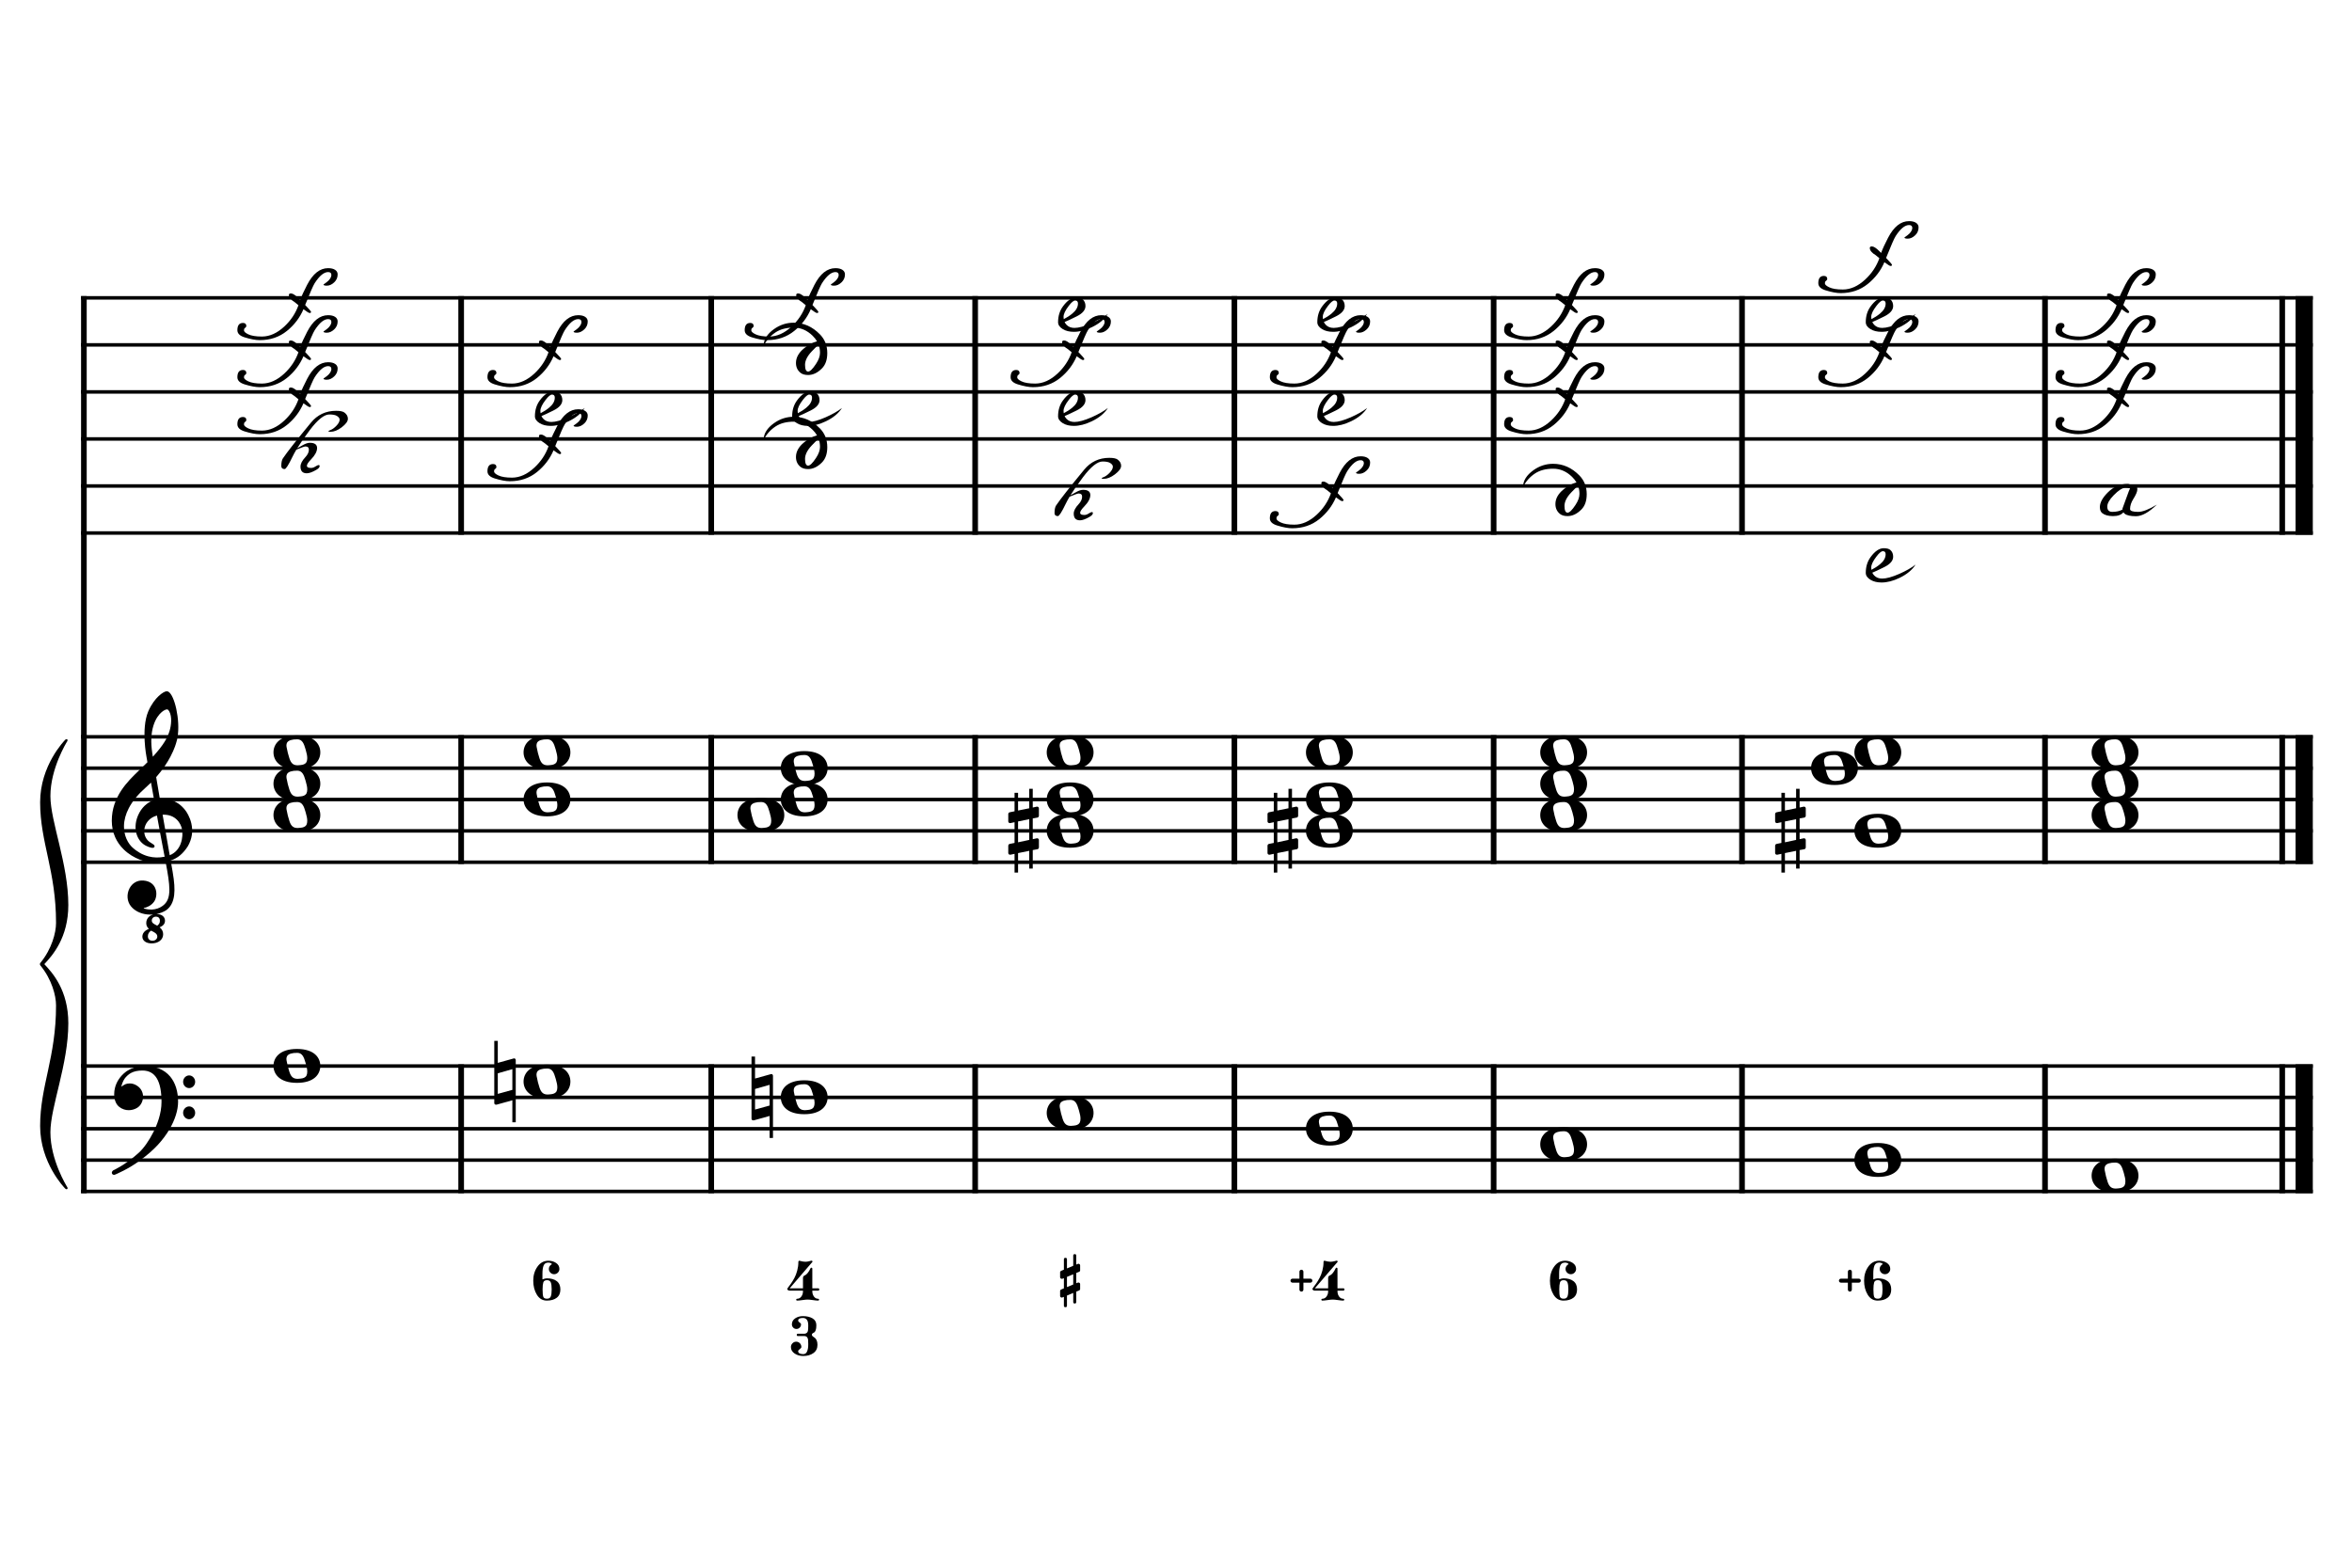 <?xml version="1.0" encoding="UTF-8" standalone="no"?>
<svg width="850.394px" height="566.929px" viewBox="0 0 850.394 566.929"
 xmlns="http://www.w3.org/2000/svg" xmlns:xlink="http://www.w3.org/1999/xlink" version="1.2" baseProfile="tiny">
<title>La Mineur (26)</title>
<desc>Generated by MuseScore 3.6.2</desc>
<polyline class="StaffLines" fill="none" stroke="#000000" stroke-width="1.25" stroke-linejoin="bevel" points="29.307,107.717 836.22,107.717"/>
<polyline class="StaffLines" fill="none" stroke="#000000" stroke-width="1.25" stroke-linejoin="bevel" points="29.307,124.724 836.22,124.724"/>
<polyline class="StaffLines" fill="none" stroke="#000000" stroke-width="1.25" stroke-linejoin="bevel" points="29.307,141.732 836.22,141.732"/>
<polyline class="StaffLines" fill="none" stroke="#000000" stroke-width="1.25" stroke-linejoin="bevel" points="29.307,158.74 836.22,158.74"/>
<polyline class="StaffLines" fill="none" stroke="#000000" stroke-width="1.25" stroke-linejoin="bevel" points="29.307,175.748 836.22,175.748"/>
<polyline class="StaffLines" fill="none" stroke="#000000" stroke-width="1.25" stroke-linejoin="bevel" points="29.307,192.756 836.22,192.756"/>
<polyline class="StaffLines" fill="none" stroke="#000000" stroke-width="1.25" stroke-linejoin="bevel" points="29.307,266.457 836.22,266.457"/>
<polyline class="StaffLines" fill="none" stroke="#000000" stroke-width="1.25" stroke-linejoin="bevel" points="29.307,277.795 836.22,277.795"/>
<polyline class="StaffLines" fill="none" stroke="#000000" stroke-width="1.25" stroke-linejoin="bevel" points="29.307,289.134 836.22,289.134"/>
<polyline class="StaffLines" fill="none" stroke="#000000" stroke-width="1.25" stroke-linejoin="bevel" points="29.307,300.472 836.22,300.472"/>
<polyline class="StaffLines" fill="none" stroke="#000000" stroke-width="1.25" stroke-linejoin="bevel" points="29.307,311.811 836.22,311.811"/>
<polyline class="StaffLines" fill="none" stroke="#000000" stroke-width="1.25" stroke-linejoin="bevel" points="29.307,385.512 836.22,385.512"/>
<polyline class="StaffLines" fill="none" stroke="#000000" stroke-width="1.25" stroke-linejoin="bevel" points="29.307,396.85 836.22,396.85"/>
<polyline class="StaffLines" fill="none" stroke="#000000" stroke-width="1.25" stroke-linejoin="bevel" points="29.307,408.189 836.22,408.189"/>
<polyline class="StaffLines" fill="none" stroke="#000000" stroke-width="1.25" stroke-linejoin="bevel" points="29.307,419.528 836.22,419.528"/>
<polyline class="StaffLines" fill="none" stroke="#000000" stroke-width="1.25" stroke-linejoin="bevel" points="29.307,430.866 836.22,430.866"/>
<polyline class="BarLine" fill="none" stroke="#000000" stroke-width="2.04" stroke-linejoin="bevel" points="30.328,384.888 30.328,431.49"/>
<polyline class="BarLine" fill="none" stroke="#000000" stroke-width="2.04" stroke-linejoin="bevel" points="166.737,384.888 166.737,431.49"/>
<polyline class="BarLine" fill="none" stroke="#000000" stroke-width="2.04" stroke-linejoin="bevel" points="257.157,384.888 257.157,431.49"/>
<polyline class="BarLine" fill="none" stroke="#000000" stroke-width="2.04" stroke-linejoin="bevel" points="352.578,384.888 352.578,431.49"/>
<polyline class="BarLine" fill="none" stroke="#000000" stroke-width="2.04" stroke-linejoin="bevel" points="446.311,384.888 446.311,431.49"/>
<polyline class="BarLine" fill="none" stroke="#000000" stroke-width="2.04" stroke-linejoin="bevel" points="540.043,384.888 540.043,431.49"/>
<polyline class="BarLine" fill="none" stroke="#000000" stroke-width="2.04" stroke-linejoin="bevel" points="629.845,384.888 629.845,431.49"/>
<polyline class="BarLine" fill="none" stroke="#000000" stroke-width="2.04" stroke-linejoin="bevel" points="739.399,384.888 739.399,431.49"/>
<polyline class="BarLine" fill="none" stroke="#000000" stroke-width="2.04" stroke-linejoin="bevel" points="825.165,384.888 825.165,431.49"/>
<polyline class="BarLine" fill="none" stroke="#000000" stroke-width="6.24" stroke-linejoin="bevel" points="833.102,384.888 833.102,431.49"/>
<polyline class="BarLine" fill="none" stroke="#000000" stroke-width="2.04" stroke-linejoin="bevel" points="30.328,265.833 30.328,385.512"/>
<polyline class="BarLine" fill="none" stroke="#000000" stroke-width="2.04" stroke-linejoin="bevel" points="166.737,265.833 166.737,312.435"/>
<polyline class="BarLine" fill="none" stroke="#000000" stroke-width="2.04" stroke-linejoin="bevel" points="257.157,265.833 257.157,312.435"/>
<polyline class="BarLine" fill="none" stroke="#000000" stroke-width="2.04" stroke-linejoin="bevel" points="352.578,265.833 352.578,312.435"/>
<polyline class="BarLine" fill="none" stroke="#000000" stroke-width="2.04" stroke-linejoin="bevel" points="446.311,265.833 446.311,312.435"/>
<polyline class="BarLine" fill="none" stroke="#000000" stroke-width="2.04" stroke-linejoin="bevel" points="540.043,265.833 540.043,312.435"/>
<polyline class="BarLine" fill="none" stroke="#000000" stroke-width="2.04" stroke-linejoin="bevel" points="629.845,265.833 629.845,312.435"/>
<polyline class="BarLine" fill="none" stroke="#000000" stroke-width="2.04" stroke-linejoin="bevel" points="739.399,265.833 739.399,312.435"/>
<polyline class="BarLine" fill="none" stroke="#000000" stroke-width="2.04" stroke-linejoin="bevel" points="825.165,265.833 825.165,312.435"/>
<polyline class="BarLine" fill="none" stroke="#000000" stroke-width="6.24" stroke-linejoin="bevel" points="833.102,265.833 833.102,312.435"/>
<polyline class="BarLine" fill="none" stroke="#000000" stroke-width="2.04" stroke-linejoin="bevel" points="30.328,107.093 30.328,266.457"/>
<polyline class="BarLine" fill="none" stroke="#000000" stroke-width="2.04" stroke-linejoin="bevel" points="166.737,107.093 166.737,193.38"/>
<polyline class="BarLine" fill="none" stroke="#000000" stroke-width="2.04" stroke-linejoin="bevel" points="257.157,107.093 257.157,193.38"/>
<polyline class="BarLine" fill="none" stroke="#000000" stroke-width="2.04" stroke-linejoin="bevel" points="352.578,107.093 352.578,193.38"/>
<polyline class="BarLine" fill="none" stroke="#000000" stroke-width="2.04" stroke-linejoin="bevel" points="446.311,107.093 446.311,193.38"/>
<polyline class="BarLine" fill="none" stroke="#000000" stroke-width="2.04" stroke-linejoin="bevel" points="540.043,107.093 540.043,193.38"/>
<polyline class="BarLine" fill="none" stroke="#000000" stroke-width="2.04" stroke-linejoin="bevel" points="629.845,107.093 629.845,193.38"/>
<polyline class="BarLine" fill="none" stroke="#000000" stroke-width="2.04" stroke-linejoin="bevel" points="739.399,107.093 739.399,193.38"/>
<polyline class="BarLine" fill="none" stroke="#000000" stroke-width="2.04" stroke-linejoin="bevel" points="825.165,107.093 825.165,193.38"/>
<polyline class="BarLine" fill="none" stroke="#000000" stroke-width="6.24" stroke-linejoin="bevel" points="833.102,107.093 833.102,193.38"/>
<path class="Accidental" transform="matrix(0.454,0,0,0.454,178.712,391.181)" d="M16.6,-18.3 C16.4,-18.5 16.1,-18.6 15.8,-18.6 C15.7,-18.6 15.5,-18.5 15.4,-18.5 L2.8,-15 L2.8,-32.5 L0,-32.5 L0,17 C0,17.8 0.6,18.3 1.4,18.3 L1.8,18.3 L14.4,14.8 L14.4,32.3 L17.1,32.3 L17.1,-17.2 C17.1,-17.6 16.9,-18.1 16.6,-18.3 M14.4,6.5 L2.8,9.7 L2.8,-6.7 L14.4,-10 L14.4,6.5 "/>
<path class="Accidental" transform="matrix(0.454,0,0,0.454,271.718,396.85)" d="M16.6,-18.3 C16.4,-18.5 16.1,-18.6 15.8,-18.6 C15.7,-18.6 15.5,-18.5 15.4,-18.5 L2.8,-15 L2.8,-32.5 L0,-32.5 L0,17 C0,17.8 0.6,18.3 1.4,18.3 L1.8,18.3 L14.4,14.8 L14.4,32.3 L17.1,32.3 L17.1,-17.2 C17.1,-17.6 16.9,-18.1 16.6,-18.3 M14.4,6.5 L2.8,9.7 L2.8,-6.7 L14.4,-10 L14.4,6.5 "/>
<path class="Accidental" transform="matrix(0.454,0,0,0.454,364.553,300.472)" d="M23.3,-10.6 C23.9,-10.7 24.4,-11.4 24.4,-12 L24.4,-17.9 C24.4,-18.7 23.8,-19.3 23,-19.3 L22.8,-19.3 L19.5,-18.6 L19.5,-33.5 L16.7,-33.5 L16.7,-18 L7.8,-16.2 L7.8,-30.3 L5,-30.3 L5,-15.6 L1.1,-14.8 C0.5,-14.7 0,-14 0,-13.4 L0,-13.2 L0,-7.4 L0,-7.6 C0,-6.8 0.6,-6.2 1.4,-6.2 L1.7,-6.2 L5,-6.9 L5,9.6 L1.1,10.4 C0.5,10.5 0,11.2 0,11.8 L0,17.6 C0,18.4 0.6,19 1.4,19 L1.7,19 L5,18.3 L5,33.2 L7.8,33.2 L7.8,17.7 L16.7,15.9 L16.7,30 L19.5,30 L19.5,15.3 L23.3,14.6 C23.9,14.5 24.4,13.8 24.4,13.2 L24.4,7.3 C24.4,6.5 23.8,5.9 23,5.9 L22.8,5.9 L19.5,6.6 L19.5,-9.9 L23.3,-10.6 M7.8,9.1 L7.8,-7.5 L16.7,-9.3 L16.7,7.2 L7.8,9.1 "/>
<path class="Accidental" transform="matrix(0.454,0,0,0.454,458.285,300.472)" d="M23.3,-10.6 C23.9,-10.7 24.4,-11.4 24.4,-12 L24.4,-17.9 C24.4,-18.7 23.8,-19.3 23,-19.3 L22.8,-19.3 L19.5,-18.6 L19.5,-33.5 L16.7,-33.5 L16.7,-18 L7.8,-16.2 L7.8,-30.3 L5,-30.3 L5,-15.6 L1.1,-14.8 C0.5,-14.7 0,-14 0,-13.4 L0,-13.2 L0,-7.4 L0,-7.6 C0,-6.8 0.6,-6.2 1.4,-6.2 L1.7,-6.2 L5,-6.9 L5,9.6 L1.1,10.4 C0.5,10.5 0,11.2 0,11.8 L0,17.6 C0,18.4 0.6,19 1.4,19 L1.7,19 L5,18.3 L5,33.2 L7.8,33.2 L7.8,17.7 L16.7,15.9 L16.7,30 L19.5,30 L19.5,15.3 L23.3,14.6 C23.9,14.5 24.4,13.8 24.4,13.2 L24.4,7.3 C24.4,6.5 23.8,5.9 23,5.9 L22.8,5.9 L19.5,6.6 L19.5,-9.9 L23.3,-10.6 M7.8,9.1 L7.8,-7.5 L16.7,-9.3 L16.7,7.2 L7.8,9.1 "/>
<path class="Accidental" transform="matrix(0.454,0,0,0.454,641.819,300.472)" d="M23.3,-10.6 C23.9,-10.7 24.4,-11.4 24.4,-12 L24.4,-17.9 C24.4,-18.7 23.8,-19.3 23,-19.3 L22.8,-19.3 L19.5,-18.6 L19.5,-33.5 L16.7,-33.5 L16.7,-18 L7.8,-16.2 L7.8,-30.3 L5,-30.3 L5,-15.6 L1.1,-14.8 C0.5,-14.7 0,-14 0,-13.4 L0,-13.2 L0,-7.4 L0,-7.6 C0,-6.8 0.6,-6.2 1.4,-6.2 L1.7,-6.2 L5,-6.9 L5,9.6 L1.1,10.4 C0.5,10.5 0,11.2 0,11.8 L0,17.6 C0,18.4 0.6,19 1.4,19 L1.7,19 L5,18.3 L5,33.2 L7.8,33.2 L7.8,17.7 L16.7,15.9 L16.7,30 L19.5,30 L19.5,15.3 L23.3,14.6 C23.9,14.5 24.4,13.8 24.4,13.2 L24.4,7.3 C24.4,6.5 23.8,5.9 23,5.9 L22.8,5.9 L19.5,6.6 L19.5,-9.9 L23.3,-10.6 M7.8,9.1 L7.8,-7.5 L16.7,-9.3 L16.7,7.2 L7.8,9.1 "/>
<path class="Note" transform="matrix(0.454,0,0,0.454,98.88,385.512)" d="M18.7,-13.6 C4.9,-13.6 0,-6.6 0,-0.1 C0,6.4 4.9,13.4 18.7,13.4 C32.5,13.4 37.3,6.4 37.3,-0.1 C37.3,-6.6 32.5,-13.6 18.7,-13.6 M10.4,-4.5 C10.3,-4.9 10.3,-5.3 10.3,-5.7 C10.3,-6.5 10.5,-7.3 10.9,-8 C11.6,-9 12.8,-9.7 14.3,-10 C15.6,-10.3 16.3,-10.5 18.9,-10.5 L19,-10.5 C23,-10.5 24.3,-6.8 25.4,-3 L25.7,-2 C26.5,0.6 26.9,2.8 26.9,4.5 C26.9,5.7 26.7,6.8 26.3,7.6 C25.7,8.7 24.7,9.4 23,9.8 C22.1,10 20.6,10.1 20.6,10.1 C20.1,10.1 19.7,10.2 19.3,10.2 C16.1,10.2 14.1,9 12.7,4.7 C11.5,1 11.3,-0.1 10.4,-4.5"/>
<path class="Note" transform="matrix(0.454,0,0,0.454,189.299,391.181)" d="M18.7,-13.6 C4.9,-13.6 0,-6.6 0,-0.1 C0,6.4 4.9,13.4 18.7,13.4 C32.5,13.4 37.3,6.4 37.3,-0.1 C37.3,-6.6 32.5,-13.6 18.7,-13.6 M10.4,-4.5 C10.3,-4.9 10.3,-5.3 10.3,-5.7 C10.3,-6.5 10.5,-7.3 10.9,-8 C11.6,-9 12.8,-9.7 14.3,-10 C15.6,-10.3 16.3,-10.5 18.9,-10.5 L19,-10.5 C23,-10.5 24.3,-6.8 25.4,-3 L25.7,-2 C26.5,0.6 26.9,2.8 26.9,4.5 C26.9,5.7 26.7,6.8 26.3,7.6 C25.7,8.7 24.7,9.4 23,9.8 C22.1,10 20.6,10.1 20.6,10.1 C20.1,10.1 19.7,10.2 19.3,10.2 C16.1,10.2 14.1,9 12.7,4.7 C11.5,1 11.3,-0.1 10.4,-4.5"/>
<path class="Note" transform="matrix(0.454,0,0,0.454,282.305,396.85)" d="M18.7,-13.6 C4.9,-13.6 0,-6.6 0,-0.1 C0,6.4 4.9,13.4 18.7,13.4 C32.5,13.4 37.3,6.4 37.3,-0.1 C37.3,-6.6 32.5,-13.6 18.7,-13.6 M10.4,-4.5 C10.3,-4.9 10.3,-5.3 10.3,-5.7 C10.3,-6.5 10.5,-7.3 10.9,-8 C11.6,-9 12.8,-9.7 14.3,-10 C15.6,-10.3 16.3,-10.5 18.9,-10.5 L19,-10.5 C23,-10.5 24.3,-6.8 25.4,-3 L25.7,-2 C26.5,0.6 26.9,2.8 26.9,4.5 C26.9,5.7 26.7,6.8 26.3,7.6 C25.7,8.7 24.7,9.4 23,9.8 C22.1,10 20.6,10.1 20.6,10.1 C20.1,10.1 19.7,10.2 19.3,10.2 C16.1,10.2 14.1,9 12.7,4.7 C11.5,1 11.3,-0.1 10.4,-4.5"/>
<path class="Note" transform="matrix(0.454,0,0,0.454,378.453,402.52)" d="M18.7,-13.6 C4.9,-13.6 0,-6.6 0,-0.1 C0,6.4 4.9,13.4 18.7,13.4 C32.5,13.4 37.3,6.4 37.3,-0.1 C37.3,-6.6 32.5,-13.6 18.7,-13.6 M10.4,-4.5 C10.3,-4.9 10.3,-5.3 10.3,-5.7 C10.3,-6.5 10.5,-7.3 10.9,-8 C11.6,-9 12.8,-9.7 14.3,-10 C15.6,-10.3 16.3,-10.5 18.9,-10.5 L19,-10.5 C23,-10.5 24.3,-6.8 25.4,-3 L25.7,-2 C26.5,0.6 26.9,2.8 26.9,4.5 C26.9,5.7 26.7,6.8 26.3,7.6 C25.7,8.7 24.7,9.4 23,9.8 C22.1,10 20.6,10.1 20.6,10.1 C20.1,10.1 19.7,10.2 19.3,10.2 C16.1,10.2 14.1,9 12.7,4.7 C11.5,1 11.3,-0.1 10.4,-4.5"/>
<path class="Note" transform="matrix(0.454,0,0,0.454,472.186,408.189)" d="M18.7,-13.6 C4.9,-13.6 0,-6.6 0,-0.1 C0,6.4 4.9,13.4 18.7,13.4 C32.5,13.4 37.3,6.4 37.3,-0.1 C37.3,-6.6 32.5,-13.6 18.7,-13.6 M10.4,-4.5 C10.3,-4.9 10.3,-5.3 10.3,-5.7 C10.3,-6.5 10.5,-7.3 10.9,-8 C11.6,-9 12.8,-9.7 14.3,-10 C15.6,-10.3 16.3,-10.5 18.9,-10.5 L19,-10.5 C23,-10.5 24.3,-6.8 25.4,-3 L25.7,-2 C26.5,0.6 26.9,2.8 26.9,4.5 C26.9,5.7 26.7,6.8 26.3,7.6 C25.7,8.7 24.7,9.4 23,9.8 C22.1,10 20.6,10.1 20.6,10.1 C20.1,10.1 19.7,10.2 19.3,10.2 C16.1,10.2 14.1,9 12.7,4.7 C11.5,1 11.3,-0.1 10.4,-4.5"/>
<path class="Note" transform="matrix(0.454,0,0,0.454,556.893,413.858)" d="M18.7,-13.6 C4.9,-13.6 0,-6.6 0,-0.1 C0,6.4 4.9,13.4 18.7,13.4 C32.5,13.4 37.3,6.4 37.3,-0.1 C37.3,-6.6 32.5,-13.6 18.7,-13.6 M10.4,-4.5 C10.3,-4.9 10.3,-5.3 10.3,-5.7 C10.3,-6.5 10.5,-7.3 10.9,-8 C11.6,-9 12.8,-9.7 14.3,-10 C15.6,-10.3 16.3,-10.5 18.9,-10.5 L19,-10.5 C23,-10.5 24.3,-6.8 25.4,-3 L25.7,-2 C26.5,0.6 26.9,2.8 26.9,4.5 C26.9,5.7 26.7,6.8 26.3,7.6 C25.7,8.7 24.7,9.4 23,9.8 C22.1,10 20.6,10.1 20.6,10.1 C20.1,10.1 19.7,10.2 19.3,10.2 C16.1,10.2 14.1,9 12.7,4.7 C11.5,1 11.3,-0.1 10.4,-4.5"/>
<path class="Note" transform="matrix(0.454,0,0,0.454,670.483,419.528)" d="M18.7,-13.6 C4.9,-13.6 0,-6.6 0,-0.1 C0,6.4 4.9,13.4 18.7,13.4 C32.5,13.4 37.3,6.4 37.3,-0.1 C37.3,-6.6 32.5,-13.6 18.7,-13.6 M10.4,-4.5 C10.3,-4.9 10.3,-5.3 10.3,-5.7 C10.3,-6.5 10.5,-7.3 10.9,-8 C11.6,-9 12.8,-9.7 14.3,-10 C15.6,-10.3 16.3,-10.5 18.9,-10.5 L19,-10.5 C23,-10.5 24.3,-6.8 25.4,-3 L25.7,-2 C26.5,0.6 26.9,2.8 26.9,4.5 C26.9,5.7 26.7,6.8 26.3,7.6 C25.7,8.7 24.7,9.4 23,9.8 C22.1,10 20.6,10.1 20.6,10.1 C20.1,10.1 19.7,10.2 19.3,10.2 C16.1,10.2 14.1,9 12.7,4.7 C11.5,1 11.3,-0.1 10.4,-4.5"/>
<path class="Note" transform="matrix(0.454,0,0,0.454,756.249,425.197)" d="M18.7,-13.6 C4.9,-13.6 0,-6.6 0,-0.1 C0,6.4 4.9,13.4 18.7,13.4 C32.5,13.4 37.3,6.4 37.3,-0.1 C37.3,-6.6 32.5,-13.6 18.7,-13.6 M10.4,-4.5 C10.3,-4.9 10.3,-5.3 10.3,-5.7 C10.3,-6.5 10.5,-7.3 10.9,-8 C11.6,-9 12.8,-9.7 14.3,-10 C15.6,-10.3 16.3,-10.5 18.9,-10.5 L19,-10.5 C23,-10.5 24.3,-6.8 25.4,-3 L25.7,-2 C26.5,0.6 26.9,2.8 26.9,4.5 C26.9,5.7 26.7,6.8 26.3,7.6 C25.7,8.7 24.7,9.4 23,9.8 C22.1,10 20.6,10.1 20.6,10.1 C20.1,10.1 19.7,10.2 19.3,10.2 C16.1,10.2 14.1,9 12.7,4.7 C11.5,1 11.3,-0.1 10.4,-4.5"/>
<path class="Note" transform="matrix(0.454,0,0,0.454,98.88,294.803)" d="M18.7,-13.6 C4.9,-13.6 0,-6.6 0,-0.1 C0,6.4 4.9,13.4 18.7,13.4 C32.5,13.4 37.3,6.4 37.3,-0.1 C37.3,-6.6 32.5,-13.6 18.7,-13.6 M10.4,-4.5 C10.3,-4.9 10.3,-5.3 10.3,-5.7 C10.3,-6.5 10.5,-7.3 10.9,-8 C11.6,-9 12.8,-9.7 14.3,-10 C15.6,-10.3 16.3,-10.5 18.9,-10.5 L19,-10.5 C23,-10.5 24.3,-6.8 25.4,-3 L25.7,-2 C26.5,0.6 26.9,2.8 26.9,4.5 C26.9,5.7 26.7,6.8 26.3,7.6 C25.7,8.7 24.7,9.4 23,9.8 C22.1,10 20.6,10.1 20.6,10.1 C20.1,10.1 19.7,10.2 19.3,10.2 C16.1,10.2 14.1,9 12.7,4.7 C11.5,1 11.3,-0.1 10.4,-4.5"/>
<path class="Note" transform="matrix(0.454,0,0,0.454,98.88,283.465)" d="M18.7,-13.6 C4.9,-13.6 0,-6.6 0,-0.1 C0,6.4 4.9,13.4 18.7,13.4 C32.5,13.4 37.3,6.4 37.3,-0.1 C37.3,-6.6 32.5,-13.6 18.7,-13.6 M10.4,-4.5 C10.3,-4.9 10.3,-5.3 10.3,-5.7 C10.3,-6.5 10.5,-7.3 10.9,-8 C11.6,-9 12.8,-9.7 14.3,-10 C15.6,-10.3 16.3,-10.5 18.9,-10.5 L19,-10.5 C23,-10.5 24.3,-6.8 25.4,-3 L25.7,-2 C26.5,0.6 26.9,2.8 26.9,4.5 C26.9,5.7 26.7,6.8 26.3,7.6 C25.7,8.7 24.7,9.4 23,9.8 C22.1,10 20.6,10.1 20.6,10.1 C20.1,10.1 19.7,10.2 19.3,10.2 C16.1,10.2 14.1,9 12.7,4.7 C11.5,1 11.3,-0.1 10.4,-4.5"/>
<path class="Note" transform="matrix(0.454,0,0,0.454,98.88,272.126)" d="M18.7,-13.6 C4.9,-13.6 0,-6.6 0,-0.1 C0,6.4 4.9,13.4 18.7,13.4 C32.5,13.4 37.3,6.4 37.3,-0.1 C37.3,-6.6 32.5,-13.6 18.7,-13.6 M10.4,-4.5 C10.3,-4.9 10.3,-5.3 10.3,-5.7 C10.3,-6.5 10.5,-7.3 10.9,-8 C11.6,-9 12.8,-9.7 14.3,-10 C15.6,-10.3 16.3,-10.5 18.9,-10.5 L19,-10.5 C23,-10.5 24.3,-6.8 25.4,-3 L25.7,-2 C26.5,0.6 26.9,2.8 26.9,4.5 C26.9,5.7 26.7,6.8 26.3,7.6 C25.7,8.7 24.7,9.4 23,9.8 C22.1,10 20.6,10.1 20.6,10.1 C20.1,10.1 19.7,10.2 19.3,10.2 C16.1,10.2 14.1,9 12.7,4.7 C11.5,1 11.3,-0.1 10.4,-4.5"/>
<path class="Note" transform="matrix(0.454,0,0,0.454,189.299,289.134)" d="M18.7,-13.6 C4.9,-13.6 0,-6.6 0,-0.1 C0,6.4 4.9,13.4 18.7,13.4 C32.5,13.4 37.3,6.4 37.3,-0.1 C37.3,-6.6 32.5,-13.6 18.7,-13.6 M10.4,-4.5 C10.3,-4.9 10.3,-5.3 10.3,-5.7 C10.3,-6.5 10.5,-7.3 10.9,-8 C11.6,-9 12.8,-9.7 14.3,-10 C15.6,-10.3 16.3,-10.5 18.9,-10.5 L19,-10.5 C23,-10.5 24.3,-6.8 25.4,-3 L25.7,-2 C26.5,0.6 26.9,2.8 26.9,4.5 C26.9,5.7 26.7,6.8 26.3,7.6 C25.7,8.7 24.7,9.4 23,9.8 C22.1,10 20.6,10.1 20.6,10.1 C20.1,10.1 19.7,10.2 19.3,10.2 C16.1,10.2 14.1,9 12.7,4.7 C11.5,1 11.3,-0.1 10.4,-4.5"/>
<path class="Note" transform="matrix(0.454,0,0,0.454,189.299,272.126)" d="M18.7,-13.6 C4.9,-13.6 0,-6.6 0,-0.1 C0,6.4 4.9,13.4 18.7,13.4 C32.5,13.4 37.3,6.4 37.3,-0.1 C37.3,-6.6 32.5,-13.6 18.7,-13.6 M10.4,-4.5 C10.3,-4.9 10.3,-5.3 10.3,-5.7 C10.3,-6.5 10.5,-7.3 10.9,-8 C11.6,-9 12.8,-9.7 14.3,-10 C15.6,-10.3 16.3,-10.5 18.9,-10.5 L19,-10.5 C23,-10.5 24.3,-6.8 25.4,-3 L25.7,-2 C26.5,0.6 26.9,2.8 26.9,4.5 C26.9,5.7 26.7,6.8 26.3,7.6 C25.7,8.7 24.7,9.4 23,9.8 C22.1,10 20.6,10.1 20.6,10.1 C20.1,10.1 19.7,10.2 19.3,10.2 C16.1,10.2 14.1,9 12.7,4.7 C11.5,1 11.3,-0.1 10.4,-4.5"/>
<path class="Note" transform="matrix(0.454,0,0,0.454,266.637,294.803)" d="M18.7,-13.6 C4.9,-13.6 0,-6.6 0,-0.1 C0,6.4 4.9,13.4 18.7,13.4 C32.5,13.4 37.3,6.4 37.3,-0.1 C37.3,-6.6 32.5,-13.6 18.7,-13.6 M10.4,-4.5 C10.3,-4.9 10.3,-5.3 10.3,-5.7 C10.3,-6.5 10.5,-7.3 10.9,-8 C11.6,-9 12.8,-9.7 14.3,-10 C15.6,-10.3 16.3,-10.5 18.9,-10.5 L19,-10.5 C23,-10.5 24.3,-6.8 25.4,-3 L25.7,-2 C26.5,0.6 26.9,2.8 26.9,4.5 C26.9,5.7 26.7,6.8 26.3,7.6 C25.7,8.7 24.7,9.4 23,9.8 C22.1,10 20.6,10.1 20.6,10.1 C20.1,10.1 19.7,10.2 19.3,10.2 C16.1,10.2 14.1,9 12.7,4.7 C11.5,1 11.3,-0.1 10.4,-4.5"/>
<path class="Note" transform="matrix(0.454,0,0,0.454,282.305,289.134)" d="M18.7,-13.6 C4.9,-13.6 0,-6.6 0,-0.1 C0,6.4 4.9,13.4 18.7,13.4 C32.5,13.4 37.3,6.4 37.3,-0.1 C37.3,-6.6 32.5,-13.6 18.7,-13.6 M10.4,-4.5 C10.3,-4.9 10.3,-5.3 10.3,-5.7 C10.3,-6.5 10.5,-7.3 10.9,-8 C11.6,-9 12.8,-9.7 14.3,-10 C15.6,-10.3 16.3,-10.5 18.9,-10.5 L19,-10.5 C23,-10.5 24.3,-6.8 25.4,-3 L25.7,-2 C26.5,0.6 26.9,2.8 26.9,4.5 C26.9,5.7 26.7,6.8 26.3,7.6 C25.7,8.7 24.7,9.4 23,9.8 C22.1,10 20.6,10.1 20.6,10.1 C20.1,10.1 19.7,10.2 19.3,10.2 C16.1,10.2 14.1,9 12.7,4.7 C11.5,1 11.3,-0.1 10.4,-4.5"/>
<path class="Note" transform="matrix(0.454,0,0,0.454,282.305,277.795)" d="M18.7,-13.6 C4.9,-13.6 0,-6.6 0,-0.1 C0,6.4 4.9,13.4 18.7,13.4 C32.5,13.4 37.3,6.4 37.3,-0.1 C37.3,-6.6 32.5,-13.6 18.7,-13.6 M10.4,-4.5 C10.3,-4.9 10.3,-5.3 10.3,-5.7 C10.3,-6.5 10.5,-7.3 10.9,-8 C11.6,-9 12.8,-9.7 14.3,-10 C15.6,-10.3 16.3,-10.5 18.9,-10.5 L19,-10.5 C23,-10.5 24.3,-6.8 25.4,-3 L25.7,-2 C26.5,0.6 26.9,2.8 26.9,4.5 C26.9,5.7 26.7,6.8 26.3,7.6 C25.7,8.7 24.7,9.4 23,9.8 C22.1,10 20.6,10.1 20.6,10.1 C20.1,10.1 19.7,10.2 19.3,10.2 C16.1,10.2 14.1,9 12.7,4.7 C11.5,1 11.3,-0.1 10.4,-4.5"/>
<path class="Note" transform="matrix(0.454,0,0,0.454,378.453,300.472)" d="M18.7,-13.6 C4.9,-13.6 0,-6.6 0,-0.1 C0,6.4 4.9,13.4 18.7,13.4 C32.5,13.4 37.3,6.4 37.3,-0.1 C37.3,-6.6 32.5,-13.6 18.7,-13.6 M10.4,-4.5 C10.3,-4.9 10.3,-5.3 10.3,-5.7 C10.3,-6.5 10.5,-7.3 10.9,-8 C11.6,-9 12.8,-9.7 14.3,-10 C15.6,-10.3 16.3,-10.5 18.9,-10.5 L19,-10.5 C23,-10.5 24.3,-6.8 25.4,-3 L25.7,-2 C26.5,0.6 26.9,2.8 26.9,4.5 C26.9,5.7 26.7,6.8 26.3,7.6 C25.7,8.7 24.7,9.4 23,9.8 C22.1,10 20.6,10.1 20.6,10.1 C20.1,10.1 19.7,10.2 19.3,10.2 C16.1,10.2 14.1,9 12.7,4.7 C11.5,1 11.3,-0.1 10.4,-4.5"/>
<path class="Note" transform="matrix(0.454,0,0,0.454,378.453,289.134)" d="M18.7,-13.6 C4.9,-13.6 0,-6.6 0,-0.1 C0,6.4 4.9,13.4 18.7,13.4 C32.5,13.4 37.3,6.4 37.3,-0.1 C37.3,-6.6 32.5,-13.6 18.7,-13.6 M10.4,-4.5 C10.3,-4.9 10.3,-5.3 10.3,-5.7 C10.3,-6.5 10.5,-7.3 10.9,-8 C11.6,-9 12.8,-9.7 14.3,-10 C15.6,-10.3 16.3,-10.5 18.9,-10.5 L19,-10.5 C23,-10.5 24.3,-6.8 25.4,-3 L25.7,-2 C26.5,0.6 26.9,2.8 26.9,4.5 C26.9,5.7 26.7,6.8 26.3,7.6 C25.7,8.7 24.7,9.4 23,9.8 C22.1,10 20.6,10.1 20.6,10.1 C20.1,10.1 19.7,10.2 19.3,10.2 C16.1,10.2 14.1,9 12.7,4.7 C11.5,1 11.3,-0.1 10.4,-4.5"/>
<path class="Note" transform="matrix(0.454,0,0,0.454,378.453,272.126)" d="M18.7,-13.6 C4.9,-13.6 0,-6.6 0,-0.1 C0,6.4 4.9,13.4 18.7,13.4 C32.5,13.4 37.3,6.4 37.3,-0.1 C37.3,-6.6 32.5,-13.6 18.7,-13.6 M10.4,-4.5 C10.3,-4.9 10.3,-5.3 10.3,-5.7 C10.3,-6.5 10.5,-7.3 10.9,-8 C11.6,-9 12.8,-9.7 14.3,-10 C15.6,-10.3 16.3,-10.5 18.9,-10.5 L19,-10.5 C23,-10.5 24.3,-6.8 25.4,-3 L25.7,-2 C26.5,0.6 26.9,2.8 26.9,4.5 C26.9,5.7 26.7,6.8 26.3,7.6 C25.7,8.7 24.7,9.4 23,9.8 C22.1,10 20.6,10.1 20.6,10.1 C20.1,10.1 19.7,10.2 19.3,10.2 C16.1,10.2 14.1,9 12.7,4.7 C11.5,1 11.3,-0.1 10.4,-4.5"/>
<path class="Note" transform="matrix(0.454,0,0,0.454,472.186,300.472)" d="M18.7,-13.6 C4.9,-13.6 0,-6.6 0,-0.1 C0,6.4 4.9,13.4 18.7,13.4 C32.5,13.4 37.3,6.4 37.3,-0.1 C37.3,-6.6 32.5,-13.6 18.7,-13.6 M10.4,-4.5 C10.3,-4.9 10.3,-5.3 10.3,-5.7 C10.3,-6.5 10.5,-7.3 10.9,-8 C11.6,-9 12.8,-9.7 14.3,-10 C15.6,-10.3 16.3,-10.5 18.9,-10.5 L19,-10.5 C23,-10.5 24.3,-6.8 25.4,-3 L25.7,-2 C26.5,0.6 26.9,2.8 26.9,4.5 C26.9,5.7 26.7,6.8 26.3,7.6 C25.7,8.7 24.7,9.4 23,9.8 C22.1,10 20.6,10.1 20.6,10.1 C20.1,10.1 19.7,10.2 19.3,10.2 C16.1,10.2 14.1,9 12.7,4.7 C11.5,1 11.3,-0.1 10.4,-4.5"/>
<path class="Note" transform="matrix(0.454,0,0,0.454,472.186,289.134)" d="M18.7,-13.6 C4.9,-13.6 0,-6.6 0,-0.1 C0,6.4 4.9,13.4 18.7,13.4 C32.5,13.4 37.3,6.4 37.3,-0.1 C37.3,-6.6 32.5,-13.6 18.7,-13.6 M10.4,-4.5 C10.3,-4.9 10.3,-5.3 10.3,-5.7 C10.3,-6.5 10.5,-7.3 10.9,-8 C11.6,-9 12.8,-9.7 14.3,-10 C15.6,-10.3 16.3,-10.5 18.9,-10.5 L19,-10.5 C23,-10.5 24.3,-6.8 25.4,-3 L25.7,-2 C26.5,0.6 26.9,2.8 26.9,4.5 C26.9,5.7 26.7,6.8 26.3,7.6 C25.7,8.7 24.7,9.4 23,9.8 C22.1,10 20.6,10.1 20.6,10.1 C20.1,10.1 19.7,10.2 19.3,10.2 C16.1,10.2 14.1,9 12.7,4.7 C11.5,1 11.3,-0.1 10.4,-4.5"/>
<path class="Note" transform="matrix(0.454,0,0,0.454,472.186,272.126)" d="M18.7,-13.6 C4.9,-13.6 0,-6.6 0,-0.1 C0,6.4 4.9,13.4 18.7,13.4 C32.5,13.4 37.3,6.4 37.3,-0.1 C37.3,-6.6 32.5,-13.6 18.7,-13.6 M10.4,-4.5 C10.3,-4.9 10.3,-5.3 10.3,-5.7 C10.3,-6.5 10.5,-7.3 10.9,-8 C11.6,-9 12.8,-9.7 14.3,-10 C15.6,-10.3 16.3,-10.5 18.9,-10.5 L19,-10.5 C23,-10.5 24.3,-6.8 25.4,-3 L25.7,-2 C26.5,0.6 26.9,2.8 26.9,4.5 C26.9,5.7 26.7,6.8 26.3,7.6 C25.7,8.7 24.7,9.4 23,9.8 C22.1,10 20.6,10.1 20.6,10.1 C20.1,10.1 19.7,10.2 19.3,10.2 C16.1,10.2 14.1,9 12.7,4.7 C11.5,1 11.3,-0.1 10.4,-4.5"/>
<path class="Note" transform="matrix(0.454,0,0,0.454,556.893,294.803)" d="M18.7,-13.6 C4.9,-13.6 0,-6.6 0,-0.1 C0,6.4 4.9,13.4 18.7,13.4 C32.5,13.4 37.3,6.4 37.3,-0.1 C37.3,-6.6 32.5,-13.6 18.7,-13.6 M10.4,-4.5 C10.3,-4.9 10.3,-5.3 10.3,-5.7 C10.3,-6.5 10.5,-7.3 10.9,-8 C11.6,-9 12.8,-9.7 14.3,-10 C15.6,-10.3 16.3,-10.5 18.9,-10.5 L19,-10.5 C23,-10.5 24.3,-6.8 25.4,-3 L25.7,-2 C26.5,0.6 26.9,2.8 26.9,4.5 C26.9,5.7 26.7,6.8 26.3,7.6 C25.7,8.7 24.7,9.4 23,9.8 C22.1,10 20.6,10.1 20.6,10.1 C20.1,10.1 19.7,10.2 19.3,10.2 C16.1,10.2 14.1,9 12.7,4.7 C11.5,1 11.3,-0.1 10.4,-4.5"/>
<path class="Note" transform="matrix(0.454,0,0,0.454,556.893,283.465)" d="M18.7,-13.6 C4.9,-13.6 0,-6.6 0,-0.1 C0,6.4 4.9,13.4 18.7,13.4 C32.5,13.4 37.3,6.4 37.3,-0.1 C37.3,-6.6 32.5,-13.6 18.7,-13.6 M10.4,-4.5 C10.3,-4.9 10.3,-5.3 10.3,-5.7 C10.3,-6.5 10.5,-7.3 10.9,-8 C11.6,-9 12.8,-9.7 14.3,-10 C15.6,-10.3 16.3,-10.5 18.9,-10.5 L19,-10.5 C23,-10.5 24.3,-6.8 25.4,-3 L25.7,-2 C26.5,0.6 26.9,2.8 26.9,4.5 C26.9,5.7 26.7,6.8 26.3,7.6 C25.7,8.7 24.7,9.4 23,9.8 C22.1,10 20.6,10.1 20.6,10.1 C20.1,10.1 19.7,10.2 19.3,10.2 C16.1,10.2 14.1,9 12.7,4.7 C11.5,1 11.3,-0.1 10.4,-4.5"/>
<path class="Note" transform="matrix(0.454,0,0,0.454,556.893,272.126)" d="M18.7,-13.6 C4.9,-13.6 0,-6.6 0,-0.1 C0,6.4 4.9,13.4 18.7,13.4 C32.5,13.4 37.3,6.4 37.3,-0.1 C37.3,-6.6 32.5,-13.6 18.7,-13.6 M10.4,-4.5 C10.3,-4.9 10.3,-5.3 10.3,-5.7 C10.3,-6.5 10.5,-7.3 10.9,-8 C11.6,-9 12.8,-9.7 14.3,-10 C15.6,-10.3 16.3,-10.5 18.9,-10.5 L19,-10.5 C23,-10.5 24.3,-6.8 25.4,-3 L25.7,-2 C26.5,0.6 26.9,2.8 26.9,4.5 C26.9,5.7 26.7,6.8 26.3,7.6 C25.7,8.7 24.7,9.4 23,9.8 C22.1,10 20.6,10.1 20.6,10.1 C20.1,10.1 19.7,10.2 19.3,10.2 C16.1,10.2 14.1,9 12.7,4.7 C11.5,1 11.3,-0.1 10.4,-4.5"/>
<path class="Note" transform="matrix(0.454,0,0,0.454,670.483,300.472)" d="M18.7,-13.6 C4.9,-13.6 0,-6.6 0,-0.1 C0,6.4 4.9,13.4 18.7,13.4 C32.5,13.4 37.3,6.4 37.3,-0.1 C37.3,-6.6 32.5,-13.6 18.7,-13.6 M10.4,-4.5 C10.3,-4.9 10.3,-5.3 10.3,-5.7 C10.3,-6.5 10.5,-7.3 10.9,-8 C11.6,-9 12.8,-9.7 14.3,-10 C15.6,-10.3 16.3,-10.5 18.9,-10.5 L19,-10.5 C23,-10.5 24.3,-6.8 25.4,-3 L25.7,-2 C26.5,0.6 26.9,2.8 26.9,4.5 C26.9,5.7 26.7,6.8 26.3,7.6 C25.7,8.7 24.7,9.4 23,9.8 C22.1,10 20.6,10.1 20.6,10.1 C20.1,10.1 19.7,10.2 19.3,10.2 C16.1,10.2 14.1,9 12.7,4.7 C11.5,1 11.3,-0.1 10.4,-4.5"/>
<path class="Note" transform="matrix(0.454,0,0,0.454,654.814,277.795)" d="M18.7,-13.6 C4.9,-13.6 0,-6.6 0,-0.1 C0,6.4 4.9,13.4 18.7,13.4 C32.5,13.4 37.3,6.4 37.3,-0.1 C37.3,-6.6 32.5,-13.6 18.7,-13.6 M10.4,-4.5 C10.3,-4.9 10.3,-5.3 10.3,-5.7 C10.3,-6.5 10.5,-7.3 10.9,-8 C11.6,-9 12.8,-9.7 14.3,-10 C15.6,-10.3 16.3,-10.5 18.9,-10.5 L19,-10.5 C23,-10.5 24.3,-6.8 25.4,-3 L25.7,-2 C26.5,0.6 26.9,2.8 26.9,4.5 C26.9,5.7 26.7,6.8 26.3,7.6 C25.7,8.7 24.7,9.4 23,9.8 C22.1,10 20.6,10.1 20.6,10.1 C20.1,10.1 19.7,10.2 19.3,10.2 C16.1,10.2 14.1,9 12.7,4.7 C11.5,1 11.3,-0.1 10.4,-4.5"/>
<path class="Note" transform="matrix(0.454,0,0,0.454,670.483,272.126)" d="M18.7,-13.6 C4.9,-13.6 0,-6.6 0,-0.1 C0,6.4 4.9,13.4 18.7,13.4 C32.5,13.4 37.3,6.4 37.3,-0.1 C37.3,-6.6 32.5,-13.6 18.7,-13.6 M10.4,-4.5 C10.3,-4.9 10.3,-5.3 10.3,-5.7 C10.3,-6.5 10.5,-7.3 10.9,-8 C11.6,-9 12.8,-9.7 14.3,-10 C15.6,-10.3 16.3,-10.5 18.9,-10.5 L19,-10.5 C23,-10.5 24.3,-6.8 25.4,-3 L25.7,-2 C26.5,0.6 26.9,2.8 26.9,4.5 C26.9,5.7 26.7,6.8 26.3,7.6 C25.7,8.7 24.7,9.4 23,9.8 C22.1,10 20.6,10.1 20.6,10.1 C20.1,10.1 19.7,10.2 19.3,10.2 C16.1,10.2 14.1,9 12.7,4.7 C11.5,1 11.3,-0.1 10.4,-4.5"/>
<path class="Note" transform="matrix(0.454,0,0,0.454,756.249,294.803)" d="M18.7,-13.6 C4.9,-13.6 0,-6.6 0,-0.1 C0,6.4 4.9,13.4 18.7,13.4 C32.5,13.4 37.3,6.4 37.3,-0.1 C37.3,-6.6 32.5,-13.6 18.7,-13.6 M10.4,-4.5 C10.3,-4.9 10.3,-5.3 10.3,-5.7 C10.3,-6.5 10.5,-7.3 10.9,-8 C11.6,-9 12.8,-9.7 14.3,-10 C15.6,-10.3 16.3,-10.5 18.9,-10.5 L19,-10.5 C23,-10.5 24.3,-6.8 25.4,-3 L25.7,-2 C26.5,0.6 26.9,2.8 26.9,4.5 C26.9,5.7 26.7,6.8 26.3,7.6 C25.7,8.7 24.7,9.4 23,9.8 C22.1,10 20.6,10.1 20.6,10.1 C20.1,10.1 19.7,10.2 19.3,10.2 C16.1,10.2 14.1,9 12.7,4.7 C11.5,1 11.3,-0.1 10.4,-4.5"/>
<path class="Note" transform="matrix(0.454,0,0,0.454,756.249,283.465)" d="M18.7,-13.6 C4.9,-13.6 0,-6.6 0,-0.1 C0,6.4 4.9,13.4 18.7,13.4 C32.5,13.4 37.3,6.4 37.3,-0.1 C37.3,-6.6 32.5,-13.6 18.7,-13.6 M10.4,-4.5 C10.3,-4.9 10.3,-5.3 10.3,-5.7 C10.3,-6.5 10.5,-7.3 10.9,-8 C11.6,-9 12.8,-9.7 14.3,-10 C15.6,-10.3 16.3,-10.5 18.9,-10.5 L19,-10.5 C23,-10.5 24.3,-6.8 25.4,-3 L25.7,-2 C26.5,0.6 26.9,2.8 26.9,4.5 C26.9,5.7 26.7,6.8 26.3,7.6 C25.7,8.7 24.7,9.4 23,9.8 C22.1,10 20.6,10.1 20.6,10.1 C20.1,10.1 19.7,10.2 19.3,10.2 C16.1,10.2 14.1,9 12.7,4.7 C11.5,1 11.3,-0.1 10.4,-4.5"/>
<path class="Note" transform="matrix(0.454,0,0,0.454,756.249,272.126)" d="M18.7,-13.6 C4.9,-13.6 0,-6.6 0,-0.1 C0,6.4 4.9,13.4 18.7,13.4 C32.5,13.4 37.3,6.4 37.3,-0.1 C37.3,-6.6 32.5,-13.6 18.7,-13.6 M10.4,-4.5 C10.3,-4.9 10.3,-5.3 10.3,-5.7 C10.3,-6.5 10.5,-7.3 10.9,-8 C11.6,-9 12.8,-9.7 14.3,-10 C15.6,-10.3 16.3,-10.5 18.9,-10.5 L19,-10.5 C23,-10.5 24.3,-6.8 25.4,-3 L25.7,-2 C26.5,0.6 26.9,2.8 26.9,4.5 C26.9,5.7 26.7,6.8 26.3,7.6 C25.7,8.7 24.7,9.4 23,9.8 C22.1,10 20.6,10.1 20.6,10.1 C20.1,10.1 19.7,10.2 19.3,10.2 C16.1,10.2 14.1,9 12.7,4.7 C11.5,1 11.3,-0.1 10.4,-4.5"/>
<path class="Note" d="M116.959,102.883 C117.797,102.314 118.404,101.842 118.778,101.468 C119.467,100.734 119.811,100.06 119.811,99.446 C119.811,98.742 119.422,98.39 118.643,98.39 C117.131,98.39 115.514,99.723 113.792,102.388 C113.267,103.197 112.114,105.832 110.333,110.295 C111.755,111.762 112.466,112.593 112.466,112.788 C112.466,113.057 112.294,113.192 111.95,113.192 C111.68,113.192 110.939,112.735 109.726,111.822 C108.408,114.892 106.409,117.512 103.729,119.683 C100.989,121.9 97.717,123.008 93.914,123.008 C92.461,123.008 90.642,122.671 88.456,121.997 C86.704,121.458 85.828,120.597 85.828,119.414 C85.828,117.662 86.501,116.786 87.849,116.786 C88.658,116.786 89.062,117.16 89.062,117.909 C89.062,118.149 88.875,118.403 88.501,118.673 C88.306,118.807 88.209,119.069 88.209,119.459 C88.209,119.923 88.725,120.402 89.758,120.896 C90.881,121.435 92.528,121.705 94.7,121.705 C97.5,121.705 100.203,120.492 102.808,118.066 C105.174,115.865 106.874,113.304 107.907,110.385 C107.502,110.055 107.068,109.696 106.604,109.306 C105.167,108.453 104.448,107.577 104.448,106.679 C104.448,106.304 104.695,106.117 105.189,106.117 C105.848,106.117 106.739,106.679 107.862,107.802 C108.101,108.041 108.326,108.266 108.536,108.475 C109.06,107.038 109.898,105.211 111.051,102.995 C113.133,98.982 115.663,96.975 118.643,96.975 C119.706,96.975 120.545,97.177 121.159,97.582 C121.773,97.986 122.08,98.54 122.08,99.244 C122.08,100.367 121.668,101.318 120.844,102.096 C119.991,102.905 119.1,103.309 118.171,103.309 C117.363,103.309 116.959,103.167 116.959,102.883"/>
<path class="Note" d="M102.92,169.629 C102.112,169.629 101.708,169.262 101.708,168.528 C101.708,167.285 101.895,166.372 102.269,165.788 C103.826,163.482 107.21,159.17 112.421,152.851 C114.772,149.991 117.805,148.561 121.518,148.561 C122.956,148.561 123.951,148.763 124.505,149.167 C125.359,149.796 125.786,150.552 125.786,151.436 C125.786,152.364 125.037,153.397 123.54,154.535 C122.117,155.613 120.769,156.152 119.497,156.152 C119.002,156.152 118.755,156.1 118.755,155.995 C118.755,155.845 118.995,155.688 119.474,155.523 C120.118,155.284 120.807,154.797 121.541,154.063 C122.379,153.21 122.798,152.439 122.798,151.75 C122.798,151.286 122.476,150.844 121.833,150.425 C121.264,150.065 120.343,149.886 119.07,149.886 C117.213,149.886 114.87,151.757 112.04,155.501 C110.153,158.002 108.626,160.203 107.458,162.104 C108.027,161.79 108.708,161.408 109.502,160.959 C110.475,160.405 111.313,160.128 112.017,160.128 C113.769,160.128 114.645,160.757 114.645,162.015 C114.645,163.257 113.926,164.62 112.489,166.103 C111.471,167.151 110.961,167.929 110.961,168.438 C110.961,168.963 111.471,169.225 112.489,169.225 C112.998,169.225 113.522,169.045 114.061,168.686 C114.6,168.341 114.997,168.169 115.252,168.169 C115.461,168.169 115.566,168.304 115.566,168.573 C115.566,169.007 115.147,169.464 114.308,169.943 C112.901,170.752 111.77,171.156 110.917,171.156 C109.404,171.156 108.648,170.348 108.648,168.73 C108.648,167.712 109.232,166.582 110.4,165.339 C111.253,164.425 111.68,163.52 111.68,162.621 C111.68,161.842 111.261,161.453 110.422,161.453 C110.093,161.453 109,161.842 107.143,162.621 C106.589,163.549 106.125,164.403 105.751,165.182 C104.328,168.146 103.385,169.629 102.92,169.629"/>
<path class="Note" d="M116.959,136.898 C117.797,136.329 118.404,135.858 118.778,135.483 C119.467,134.75 119.811,134.076 119.811,133.462 C119.811,132.758 119.422,132.406 118.643,132.406 C117.131,132.406 115.514,133.739 113.792,136.404 C113.267,137.213 112.114,139.848 110.333,144.31 C111.755,145.778 112.466,146.609 112.466,146.804 C112.466,147.073 112.294,147.208 111.95,147.208 C111.68,147.208 110.939,146.751 109.726,145.838 C108.408,148.907 106.409,151.528 103.729,153.699 C100.989,155.915 97.717,157.023 93.914,157.023 C92.461,157.023 90.642,156.686 88.456,156.013 C86.704,155.474 85.828,154.613 85.828,153.43 C85.828,151.678 86.501,150.802 87.849,150.802 C88.658,150.802 89.062,151.176 89.062,151.925 C89.062,152.164 88.875,152.419 88.501,152.688 C88.306,152.823 88.209,153.085 88.209,153.475 C88.209,153.939 88.725,154.418 89.758,154.912 C90.881,155.451 92.528,155.721 94.7,155.721 C97.5,155.721 100.203,154.508 102.808,152.082 C105.174,149.881 106.874,147.32 107.907,144.4 C107.502,144.071 107.068,143.712 106.604,143.322 C105.167,142.469 104.448,141.593 104.448,140.694 C104.448,140.32 104.695,140.133 105.189,140.133 C105.848,140.133 106.739,140.694 107.862,141.817 C108.101,142.057 108.326,142.281 108.536,142.491 C109.06,141.054 109.898,139.227 111.051,137.011 C113.133,132.998 115.663,130.991 118.643,130.991 C119.706,130.991 120.545,131.193 121.159,131.598 C121.773,132.002 122.08,132.556 122.08,133.26 C122.08,134.383 121.668,135.334 120.844,136.112 C119.991,136.921 119.1,137.325 118.171,137.325 C117.363,137.325 116.959,137.183 116.959,136.898"/>
<path class="Note" d="M116.959,119.89 C117.797,119.321 118.404,118.85 118.778,118.475 C119.467,117.742 119.811,117.068 119.811,116.454 C119.811,115.75 119.422,115.398 118.643,115.398 C117.131,115.398 115.514,116.731 113.792,119.396 C113.267,120.205 112.114,122.84 110.333,127.303 C111.755,128.77 112.466,129.601 112.466,129.796 C112.466,130.065 112.294,130.2 111.95,130.2 C111.68,130.2 110.939,129.743 109.726,128.83 C108.408,131.9 106.409,134.52 103.729,136.691 C100.989,138.907 97.717,140.015 93.914,140.015 C92.461,140.015 90.642,139.679 88.456,139.005 C86.704,138.466 85.828,137.605 85.828,136.422 C85.828,134.67 86.501,133.794 87.849,133.794 C88.658,133.794 89.062,134.168 89.062,134.917 C89.062,135.156 88.875,135.411 88.501,135.681 C88.306,135.815 88.209,136.077 88.209,136.467 C88.209,136.931 88.725,137.41 89.758,137.904 C90.881,138.443 92.528,138.713 94.7,138.713 C97.5,138.713 100.203,137.5 102.808,135.074 C105.174,132.873 106.874,130.312 107.907,127.392 C107.502,127.063 107.068,126.704 106.604,126.314 C105.167,125.461 104.448,124.585 104.448,123.686 C104.448,123.312 104.695,123.125 105.189,123.125 C105.848,123.125 106.739,123.686 107.862,124.809 C108.101,125.049 108.326,125.274 108.536,125.483 C109.06,124.046 109.898,122.219 111.051,120.003 C113.133,115.99 115.663,113.983 118.643,113.983 C119.706,113.983 120.545,114.185 121.159,114.59 C121.773,114.994 122.08,115.548 122.08,116.252 C122.08,117.375 121.668,118.326 120.844,119.104 C119.991,119.913 119.1,120.317 118.171,120.317 C117.363,120.317 116.959,120.175 116.959,119.89"/>
<path class="Note" d="M207.378,153.906 C208.217,153.337 208.823,152.866 209.197,152.491 C209.886,151.757 210.231,151.084 210.231,150.47 C210.231,149.766 209.841,149.414 209.063,149.414 C207.55,149.414 205.933,150.747 204.211,153.412 C203.687,154.221 202.534,156.856 200.752,161.318 C202.175,162.786 202.886,163.617 202.886,163.812 C202.886,164.081 202.714,164.216 202.369,164.216 C202.1,164.216 201.358,163.759 200.146,162.846 C198.828,165.915 196.829,168.536 194.149,170.707 C191.408,172.923 188.136,174.031 184.333,174.031 C182.881,174.031 181.061,173.694 178.875,173.02 C177.123,172.481 176.247,171.62 176.247,170.437 C176.247,168.686 176.921,167.81 178.269,167.81 C179.077,167.81 179.482,168.184 179.482,168.933 C179.482,169.172 179.294,169.427 178.92,169.696 C178.725,169.831 178.628,170.093 178.628,170.482 C178.628,170.947 179.145,171.426 180.178,171.92 C181.301,172.459 182.948,172.729 185.119,172.729 C187.919,172.729 190.622,171.516 193.228,169.09 C195.594,166.889 197.293,164.328 198.326,161.408 C197.922,161.079 197.488,160.719 197.024,160.33 C195.586,159.477 194.867,158.601 194.867,157.702 C194.867,157.328 195.114,157.141 195.608,157.141 C196.267,157.141 197.158,157.702 198.281,158.825 C198.521,159.065 198.746,159.289 198.955,159.499 C199.479,158.062 200.318,156.235 201.471,154.019 C203.552,150.006 206.083,147.999 209.063,147.999 C210.126,147.999 210.964,148.201 211.578,148.605 C212.192,149.01 212.499,149.564 212.499,150.268 C212.499,151.391 212.087,152.341 211.264,153.12 C210.41,153.929 209.519,154.333 208.591,154.333 C207.782,154.333 207.378,154.191 207.378,153.906"/>
<path class="Note" d="M211.421,147.545 C210.193,149.476 208.254,151.079 205.604,152.351 C203.298,153.46 201.141,154.014 199.135,154.014 C197.533,154.014 196.2,153.692 195.137,153.048 C193.984,152.344 193.407,151.505 193.407,150.532 C193.407,148.331 193.984,146.437 195.137,144.85 C196.709,142.693 198.296,141.615 199.899,141.615 C201.037,141.615 201.845,141.84 202.324,142.289 C202.983,142.873 203.313,143.674 203.313,144.692 C203.313,146.13 202.242,147.38 200.101,148.443 C198.019,149.476 196.574,150.15 195.766,150.465 C195.945,150.839 196.178,151.176 196.462,151.476 C197.166,152.224 198.124,152.599 199.337,152.599 C200.864,152.599 202.916,152.037 205.491,150.914 C207.962,149.821 209.939,148.698 211.421,147.545 M195.451,149.432 C196.574,148.863 197.6,148.196 198.528,147.433 C199.906,146.309 200.595,145.097 200.595,143.794 C200.595,143.06 200.258,142.693 199.584,142.693 C199.015,142.693 198.236,143.345 197.248,144.647 C196.005,146.265 195.384,147.582 195.384,148.601 C195.384,148.885 195.406,149.162 195.451,149.432"/>
<path class="Note" d="M207.378,119.89 C208.217,119.321 208.823,118.85 209.197,118.475 C209.886,117.742 210.231,117.068 210.231,116.454 C210.231,115.75 209.841,115.398 209.063,115.398 C207.55,115.398 205.933,116.731 204.211,119.396 C203.687,120.205 202.534,122.84 200.752,127.303 C202.175,128.77 202.886,129.601 202.886,129.796 C202.886,130.065 202.714,130.2 202.369,130.2 C202.1,130.2 201.358,129.743 200.146,128.83 C198.828,131.9 196.829,134.52 194.149,136.691 C191.408,138.907 188.136,140.015 184.333,140.015 C182.881,140.015 181.061,139.679 178.875,139.005 C177.123,138.466 176.247,137.605 176.247,136.422 C176.247,134.67 176.921,133.794 178.269,133.794 C179.077,133.794 179.482,134.168 179.482,134.917 C179.482,135.156 179.294,135.411 178.92,135.681 C178.725,135.815 178.628,136.077 178.628,136.467 C178.628,136.931 179.145,137.41 180.178,137.904 C181.301,138.443 182.948,138.713 185.119,138.713 C187.919,138.713 190.622,137.5 193.228,135.074 C195.594,132.873 197.293,130.312 198.326,127.392 C197.922,127.063 197.488,126.704 197.024,126.314 C195.586,125.461 194.867,124.585 194.867,123.686 C194.867,123.312 195.114,123.125 195.608,123.125 C196.267,123.125 197.158,123.686 198.281,124.809 C198.521,125.049 198.746,125.274 198.955,125.483 C199.479,124.046 200.318,122.219 201.471,120.003 C203.552,115.99 206.083,113.983 209.063,113.983 C210.126,113.983 210.964,114.185 211.578,114.59 C212.192,114.994 212.499,115.548 212.499,116.252 C212.499,117.375 212.087,118.326 211.264,119.104 C210.41,119.913 209.519,120.317 208.591,120.317 C207.782,120.317 207.378,120.175 207.378,119.89"/>
<path class="Note" d="M276.068,159.072 C276.128,156.811 277.378,154.805 279.819,153.053 C281.99,151.495 284.363,150.717 286.939,150.717 C290.548,150.717 293.73,152.132 296.485,154.962 C298.237,156.774 299.113,159.02 299.113,161.7 C299.113,164.111 298.469,165.96 297.181,167.248 C295.609,168.835 293.947,169.629 292.195,169.629 C290.997,169.629 290.068,169.359 289.41,168.82 C288.331,167.937 287.792,166.754 287.792,165.271 C287.792,163.355 288.751,161.603 290.667,160.016 C292.24,158.713 293.819,157.859 295.407,157.455 C294.987,156.736 294.456,156.062 293.812,155.434 C291.805,153.472 289.529,152.491 286.984,152.491 C284.333,152.491 282.14,153.068 280.403,154.221 C278.606,155.404 277.161,157.021 276.068,159.072 M295.968,158.645 C295.145,159.409 294.321,160.225 293.497,161.094 C291.88,162.801 291.072,164.418 291.072,165.945 C291.072,167.577 291.446,168.394 292.195,168.394 C292.869,168.394 293.812,167.473 295.025,165.631 C295.998,164.163 296.485,162.816 296.485,161.588 C296.485,160.54 296.313,159.559 295.968,158.645"/>
<path class="Note" d="M300.384,102.883 C301.223,102.314 301.829,101.842 302.203,101.468 C302.892,100.734 303.237,100.06 303.237,99.446 C303.237,98.742 302.847,98.39 302.069,98.39 C300.556,98.39 298.939,99.723 297.217,102.388 C296.693,103.197 295.54,105.832 293.758,110.295 C295.181,111.762 295.892,112.593 295.892,112.788 C295.892,113.057 295.72,113.192 295.375,113.192 C295.106,113.192 294.365,112.735 293.152,111.822 C291.834,114.892 289.835,117.512 287.155,119.683 C284.414,121.9 281.143,123.008 277.339,123.008 C275.887,123.008 274.067,122.671 271.881,121.997 C270.129,121.458 269.253,120.597 269.253,119.414 C269.253,117.662 269.927,116.786 271.275,116.786 C272.083,116.786 272.488,117.16 272.488,117.909 C272.488,118.149 272.3,118.403 271.926,118.673 C271.731,118.807 271.634,119.069 271.634,119.459 C271.634,119.923 272.151,120.402 273.184,120.896 C274.307,121.435 275.954,121.705 278.125,121.705 C280.925,121.705 283.628,120.492 286.234,118.066 C288.6,115.865 290.299,113.304 291.332,110.385 C290.928,110.055 290.494,109.696 290.03,109.306 C288.592,108.453 287.873,107.577 287.873,106.679 C287.873,106.304 288.12,106.117 288.615,106.117 C289.273,106.117 290.164,106.679 291.287,107.802 C291.527,108.041 291.752,108.266 291.961,108.475 C292.485,107.038 293.324,105.211 294.477,102.995 C296.558,98.982 299.089,96.975 302.069,96.975 C303.132,96.975 303.97,97.177 304.584,97.582 C305.198,97.986 305.505,98.54 305.505,99.244 C305.505,100.367 305.093,101.318 304.27,102.096 C303.416,102.905 302.525,103.309 301.597,103.309 C300.788,103.309 300.384,103.167 300.384,102.883"/>
<path class="Note" d="M304.427,147.545 C303.199,149.476 301.26,151.079 298.61,152.351 C296.304,153.46 294.147,154.014 292.141,154.014 C290.539,154.014 289.206,153.692 288.143,153.048 C286.99,152.344 286.413,151.505 286.413,150.532 C286.413,148.331 286.99,146.437 288.143,144.85 C289.715,142.693 291.302,141.615 292.905,141.615 C294.043,141.615 294.851,141.84 295.33,142.289 C295.989,142.873 296.319,143.674 296.319,144.692 C296.319,146.13 295.248,147.38 293.107,148.443 C291.025,149.476 289.58,150.15 288.772,150.465 C288.951,150.839 289.184,151.176 289.468,151.476 C290.172,152.224 291.13,152.599 292.343,152.599 C293.87,152.599 295.922,152.037 298.497,150.914 C300.968,149.821 302.945,148.698 304.427,147.545 M288.457,149.432 C289.58,148.863 290.606,148.196 291.535,147.433 C292.912,146.309 293.601,145.097 293.601,143.794 C293.601,143.06 293.264,142.693 292.59,142.693 C292.021,142.693 291.243,143.345 290.254,144.647 C289.011,146.265 288.39,147.582 288.39,148.601 C288.39,148.885 288.412,149.162 288.457,149.432"/>
<path class="Note" d="M276.068,125.057 C276.128,122.795 277.378,120.789 279.819,119.037 C281.99,117.48 284.363,116.701 286.939,116.701 C290.548,116.701 293.73,118.116 296.485,120.946 C298.237,122.758 299.113,125.004 299.113,127.684 C299.113,130.095 298.469,131.945 297.181,133.232 C295.609,134.82 293.947,135.613 292.195,135.613 C290.997,135.613 290.068,135.344 289.41,134.805 C288.331,133.921 287.792,132.738 287.792,131.256 C287.792,129.339 288.751,127.587 290.667,126 C292.24,124.697 293.819,123.844 295.407,123.439 C294.987,122.721 294.456,122.047 293.812,121.418 C291.805,119.456 289.529,118.475 286.984,118.475 C284.333,118.475 282.14,119.052 280.403,120.205 C278.606,121.388 277.161,123.005 276.068,125.057 M295.968,124.63 C295.145,125.393 294.321,126.209 293.497,127.078 C291.88,128.785 291.072,130.402 291.072,131.93 C291.072,133.562 291.446,134.378 292.195,134.378 C292.869,134.378 293.812,133.457 295.025,131.615 C295.998,130.148 296.485,128.8 296.485,127.572 C296.485,126.524 296.313,125.543 295.968,124.63"/>
<path class="Note" d="M382.494,186.637 C381.685,186.637 381.281,186.27 381.281,185.536 C381.281,184.293 381.468,183.38 381.842,182.796 C383.4,180.49 386.784,176.177 391.995,169.858 C394.346,166.998 397.378,165.568 401.091,165.568 C402.529,165.568 403.525,165.771 404.079,166.175 C404.932,166.804 405.359,167.56 405.359,168.443 C405.359,169.372 404.61,170.405 403.113,171.543 C401.69,172.621 400.343,173.16 399.07,173.16 C398.576,173.16 398.329,173.108 398.329,173.003 C398.329,172.853 398.568,172.696 399.047,172.531 C399.691,172.292 400.38,171.805 401.114,171.071 C401.952,170.218 402.372,169.447 402.372,168.758 C402.372,168.294 402.05,167.852 401.406,167.433 C400.837,167.073 399.916,166.894 398.643,166.894 C396.786,166.894 394.443,168.765 391.613,172.509 C389.726,175.009 388.199,177.211 387.031,179.112 C387.6,178.798 388.281,178.416 389.075,177.967 C390.048,177.413 390.887,177.136 391.59,177.136 C393.342,177.136 394.218,177.765 394.218,179.023 C394.218,180.265 393.499,181.628 392.062,183.11 C391.044,184.159 390.535,184.937 390.535,185.446 C390.535,185.97 391.044,186.232 392.062,186.232 C392.571,186.232 393.095,186.053 393.634,185.693 C394.173,185.349 394.57,185.177 394.825,185.177 C395.034,185.177 395.139,185.312 395.139,185.581 C395.139,186.015 394.72,186.472 393.881,186.951 C392.474,187.76 391.343,188.164 390.49,188.164 C388.977,188.164 388.221,187.356 388.221,185.738 C388.221,184.72 388.805,183.59 389.973,182.347 C390.827,181.433 391.253,180.527 391.253,179.629 C391.253,178.85 390.834,178.461 389.996,178.461 C389.666,178.461 388.573,178.85 386.716,179.629 C386.162,180.557 385.698,181.411 385.324,182.189 C383.901,185.154 382.958,186.637 382.494,186.637"/>
<path class="Note" d="M400.575,113.529 C399.347,115.461 397.408,117.063 394.757,118.336 C392.451,119.444 390.295,119.998 388.289,119.998 C386.686,119.998 385.354,119.676 384.29,119.032 C383.137,118.328 382.561,117.49 382.561,116.516 C382.561,114.315 383.137,112.421 384.29,110.834 C385.863,108.678 387.45,107.599 389.052,107.599 C390.19,107.599 390.999,107.824 391.478,108.273 C392.137,108.857 392.466,109.658 392.466,110.677 C392.466,112.114 391.396,113.364 389.254,114.428 C387.173,115.461 385.728,116.135 384.919,116.449 C385.099,116.823 385.331,117.16 385.616,117.46 C386.319,118.208 387.278,118.583 388.491,118.583 C390.018,118.583 392.069,118.021 394.645,116.898 C397.116,115.805 399.092,114.682 400.575,113.529 M384.605,115.416 C385.728,114.847 386.754,114.18 387.682,113.417 C389.06,112.294 389.749,111.081 389.749,109.778 C389.749,109.044 389.412,108.678 388.738,108.678 C388.169,108.678 387.39,109.329 386.402,110.632 C385.159,112.249 384.538,113.567 384.538,114.585 C384.538,114.869 384.56,115.146 384.605,115.416"/>
<path class="Note" d="M400.575,147.545 C399.347,149.476 397.408,151.079 394.757,152.351 C392.451,153.46 390.295,154.014 388.289,154.014 C386.686,154.014 385.354,153.692 384.29,153.048 C383.137,152.344 382.561,151.505 382.561,150.532 C382.561,148.331 383.137,146.437 384.29,144.85 C385.863,142.693 387.45,141.615 389.052,141.615 C390.19,141.615 390.999,141.84 391.478,142.289 C392.137,142.873 392.466,143.674 392.466,144.692 C392.466,146.13 391.396,147.38 389.254,148.443 C387.173,149.476 385.728,150.15 384.919,150.465 C385.099,150.839 385.331,151.176 385.616,151.476 C386.319,152.224 387.278,152.599 388.491,152.599 C390.018,152.599 392.069,152.037 394.645,150.914 C397.116,149.821 399.092,148.698 400.575,147.545 M384.605,149.432 C385.728,148.863 386.754,148.196 387.682,147.433 C389.06,146.309 389.749,145.097 389.749,143.794 C389.749,143.06 389.412,142.693 388.738,142.693 C388.169,142.693 387.39,143.345 386.402,144.647 C385.159,146.265 384.538,147.582 384.538,148.601 C384.538,148.885 384.56,149.162 384.605,149.432"/>
<path class="Note" d="M396.532,119.89 C397.37,119.321 397.977,118.85 398.351,118.475 C399.04,117.742 399.384,117.068 399.384,116.454 C399.384,115.75 398.995,115.398 398.216,115.398 C396.704,115.398 395.087,116.731 393.365,119.396 C392.841,120.205 391.688,122.84 389.906,127.303 C391.328,128.77 392.04,129.601 392.04,129.796 C392.04,130.065 391.867,130.2 391.523,130.2 C391.253,130.2 390.512,129.743 389.299,128.83 C387.982,131.9 385.983,134.52 383.302,136.691 C380.562,138.907 377.29,140.015 373.487,140.015 C372.034,140.015 370.215,139.679 368.029,139.005 C366.277,138.466 365.401,137.605 365.401,136.422 C365.401,134.67 366.075,133.794 367.422,133.794 C368.231,133.794 368.635,134.168 368.635,134.917 C368.635,135.156 368.448,135.411 368.074,135.681 C367.879,135.815 367.782,136.077 367.782,136.467 C367.782,136.931 368.298,137.41 369.332,137.904 C370.455,138.443 372.102,138.713 374.273,138.713 C377.073,138.713 379.776,137.5 382.381,135.074 C384.747,132.873 386.447,130.312 387.48,127.392 C387.076,127.063 386.641,126.704 386.177,126.314 C384.74,125.461 384.021,124.585 384.021,123.686 C384.021,123.312 384.268,123.125 384.762,123.125 C385.421,123.125 386.312,123.686 387.435,124.809 C387.675,125.049 387.899,125.274 388.109,125.483 C388.633,124.046 389.471,122.219 390.624,120.003 C392.706,115.99 395.236,113.983 398.216,113.983 C399.279,113.983 400.118,114.185 400.732,114.59 C401.346,114.994 401.653,115.548 401.653,116.252 C401.653,117.375 401.241,118.326 400.417,119.104 C399.564,119.913 398.673,120.317 397.745,120.317 C396.936,120.317 396.532,120.175 396.532,119.89"/>
<path class="Note" d="M490.264,170.914 C491.103,170.345 491.709,169.873 492.084,169.499 C492.772,168.765 493.117,168.092 493.117,167.478 C493.117,166.774 492.727,166.422 491.949,166.422 C490.436,166.422 488.819,167.755 487.097,170.42 C486.573,171.229 485.42,173.864 483.638,178.326 C485.061,179.794 485.772,180.625 485.772,180.819 C485.772,181.089 485.6,181.224 485.255,181.224 C484.986,181.224 484.245,180.767 483.032,179.854 C481.714,182.923 479.715,185.544 477.035,187.715 C474.294,189.931 471.023,191.039 467.219,191.039 C465.767,191.039 463.947,190.702 461.761,190.028 C460.009,189.489 459.133,188.628 459.133,187.445 C459.133,185.693 459.807,184.817 461.155,184.817 C461.963,184.817 462.368,185.192 462.368,185.94 C462.368,186.18 462.181,186.435 461.806,186.704 C461.612,186.839 461.514,187.101 461.514,187.49 C461.514,187.954 462.031,188.434 463.064,188.928 C464.187,189.467 465.834,189.736 468.005,189.736 C470.806,189.736 473.508,188.523 476.114,186.098 C478.48,183.897 480.179,181.336 481.212,178.416 C480.808,178.087 480.374,177.727 479.91,177.338 C478.472,176.484 477.753,175.608 477.753,174.71 C477.753,174.336 478.001,174.148 478.495,174.148 C479.153,174.148 480.044,174.71 481.167,175.833 C481.407,176.073 481.632,176.297 481.841,176.507 C482.365,175.069 483.204,173.243 484.357,171.026 C486.438,167.013 488.969,165.007 491.949,165.007 C493.012,165.007 493.85,165.209 494.464,165.613 C495.078,166.018 495.385,166.572 495.385,167.275 C495.385,168.398 494.973,169.349 494.15,170.128 C493.296,170.937 492.405,171.341 491.477,171.341 C490.668,171.341 490.264,171.199 490.264,170.914"/>
<path class="Note" d="M494.307,113.529 C493.079,115.461 491.14,117.063 488.49,118.336 C486.184,119.444 484.028,119.998 482.021,119.998 C480.419,119.998 479.086,119.676 478.023,119.032 C476.87,118.328 476.293,117.49 476.293,116.516 C476.293,114.315 476.87,112.421 478.023,110.834 C479.595,108.678 481.182,107.599 482.785,107.599 C483.923,107.599 484.731,107.824 485.21,108.273 C485.869,108.857 486.199,109.658 486.199,110.677 C486.199,112.114 485.128,113.364 482.987,114.428 C480.905,115.461 479.46,116.135 478.652,116.449 C478.832,116.823 479.064,117.16 479.348,117.46 C480.052,118.208 481.01,118.583 482.223,118.583 C483.751,118.583 485.802,118.021 488.377,116.898 C490.848,115.805 492.825,114.682 494.307,113.529 M478.337,115.416 C479.46,114.847 480.486,114.18 481.415,113.417 C482.792,112.294 483.481,111.081 483.481,109.778 C483.481,109.044 483.144,108.678 482.47,108.678 C481.901,108.678 481.123,109.329 480.134,110.632 C478.891,112.249 478.27,113.567 478.27,114.585 C478.27,114.869 478.292,115.146 478.337,115.416"/>
<path class="Note" d="M494.307,147.545 C493.079,149.476 491.14,151.079 488.49,152.351 C486.184,153.46 484.028,154.014 482.021,154.014 C480.419,154.014 479.086,153.692 478.023,153.048 C476.87,152.344 476.293,151.505 476.293,150.532 C476.293,148.331 476.87,146.437 478.023,144.85 C479.595,142.693 481.182,141.615 482.785,141.615 C483.923,141.615 484.731,141.84 485.21,142.289 C485.869,142.873 486.199,143.674 486.199,144.692 C486.199,146.13 485.128,147.38 482.987,148.443 C480.905,149.476 479.46,150.15 478.652,150.465 C478.832,150.839 479.064,151.176 479.348,151.476 C480.052,152.224 481.01,152.599 482.223,152.599 C483.751,152.599 485.802,152.037 488.377,150.914 C490.848,149.821 492.825,148.698 494.307,147.545 M478.337,149.432 C479.46,148.863 480.486,148.196 481.415,147.433 C482.792,146.309 483.481,145.097 483.481,143.794 C483.481,143.06 483.144,142.693 482.47,142.693 C481.901,142.693 481.123,143.345 480.134,144.647 C478.891,146.265 478.27,147.582 478.27,148.601 C478.27,148.885 478.292,149.162 478.337,149.432"/>
<path class="Note" d="M490.264,119.89 C491.103,119.321 491.709,118.85 492.084,118.475 C492.772,117.742 493.117,117.068 493.117,116.454 C493.117,115.75 492.727,115.398 491.949,115.398 C490.436,115.398 488.819,116.731 487.097,119.396 C486.573,120.205 485.42,122.84 483.638,127.303 C485.061,128.77 485.772,129.601 485.772,129.796 C485.772,130.065 485.6,130.2 485.255,130.2 C484.986,130.2 484.245,129.743 483.032,128.83 C481.714,131.9 479.715,134.52 477.035,136.691 C474.294,138.907 471.023,140.015 467.219,140.015 C465.767,140.015 463.947,139.679 461.761,139.005 C460.009,138.466 459.133,137.605 459.133,136.422 C459.133,134.67 459.807,133.794 461.155,133.794 C461.963,133.794 462.368,134.168 462.368,134.917 C462.368,135.156 462.181,135.411 461.806,135.681 C461.612,135.815 461.514,136.077 461.514,136.467 C461.514,136.931 462.031,137.41 463.064,137.904 C464.187,138.443 465.834,138.713 468.005,138.713 C470.806,138.713 473.508,137.5 476.114,135.074 C478.48,132.873 480.179,130.312 481.212,127.392 C480.808,127.063 480.374,126.704 479.91,126.314 C478.472,125.461 477.753,124.585 477.753,123.686 C477.753,123.312 478.001,123.125 478.495,123.125 C479.153,123.125 480.044,123.686 481.167,124.809 C481.407,125.049 481.632,125.274 481.841,125.483 C482.365,124.046 483.204,122.219 484.357,120.003 C486.438,115.99 488.969,113.983 491.949,113.983 C493.012,113.983 493.85,114.185 494.464,114.59 C495.078,114.994 495.385,115.548 495.385,116.252 C495.385,117.375 494.973,118.326 494.15,119.104 C493.296,119.913 492.405,120.317 491.477,120.317 C490.668,120.317 490.264,120.175 490.264,119.89"/>
<path class="Note" d="M550.656,176.08 C550.715,173.819 551.966,171.813 554.407,170.061 C556.578,168.503 558.951,167.725 561.527,167.725 C565.135,167.725 568.317,169.14 571.073,171.97 C572.824,173.782 573.7,176.028 573.7,178.708 C573.7,181.119 573.057,182.968 571.769,184.256 C570.197,185.843 568.534,186.637 566.782,186.637 C565.585,186.637 564.656,186.367 563.997,185.828 C562.919,184.945 562.38,183.762 562.38,182.279 C562.38,180.363 563.338,178.611 565.255,177.023 C566.827,175.721 568.407,174.867 569.994,174.463 C569.575,173.744 569.044,173.07 568.4,172.441 C566.393,170.48 564.117,169.499 561.572,169.499 C558.921,169.499 556.727,170.076 554.99,171.229 C553.194,172.412 551.749,174.029 550.656,176.08 M570.556,175.653 C569.732,176.417 568.909,177.233 568.085,178.102 C566.468,179.809 565.659,181.426 565.659,182.953 C565.659,184.585 566.034,185.401 566.782,185.401 C567.456,185.401 568.4,184.481 569.613,182.639 C570.586,181.171 571.073,179.824 571.073,178.596 C571.073,177.548 570.9,176.567 570.556,175.653"/>
<path class="Note" d="M574.972,102.883 C575.81,102.314 576.417,101.842 576.791,101.468 C577.48,100.734 577.824,100.06 577.824,99.446 C577.824,98.742 577.435,98.39 576.656,98.39 C575.144,98.39 573.527,99.723 571.805,102.388 C571.281,103.197 570.128,105.832 568.346,110.295 C569.768,111.762 570.48,112.593 570.48,112.788 C570.48,113.057 570.307,113.192 569.963,113.192 C569.694,113.192 568.952,112.735 567.739,111.822 C566.422,114.892 564.423,117.512 561.742,119.683 C559.002,121.9 555.73,123.008 551.927,123.008 C550.474,123.008 548.655,122.671 546.469,121.997 C544.717,121.458 543.841,120.597 543.841,119.414 C543.841,117.662 544.515,116.786 545.862,116.786 C546.671,116.786 547.075,117.16 547.075,117.909 C547.075,118.149 546.888,118.403 546.514,118.673 C546.319,118.807 546.222,119.069 546.222,119.459 C546.222,119.923 546.738,120.402 547.772,120.896 C548.895,121.435 550.542,121.705 552.713,121.705 C555.513,121.705 558.216,120.492 560.821,118.066 C563.187,115.865 564.887,113.304 565.92,110.385 C565.516,110.055 565.082,109.696 564.617,109.306 C563.18,108.453 562.461,107.577 562.461,106.679 C562.461,106.304 562.708,106.117 563.202,106.117 C563.861,106.117 564.752,106.679 565.875,107.802 C566.115,108.041 566.339,108.266 566.549,108.475 C567.073,107.038 567.912,105.211 569.065,102.995 C571.146,98.982 573.677,96.975 576.656,96.975 C577.72,96.975 578.558,97.177 579.172,97.582 C579.786,97.986 580.093,98.54 580.093,99.244 C580.093,100.367 579.681,101.318 578.858,102.096 C578.004,102.905 577.113,103.309 576.185,103.309 C575.376,103.309 574.972,103.167 574.972,102.883"/>
<path class="Note" d="M574.972,136.898 C575.81,136.329 576.417,135.858 576.791,135.483 C577.48,134.75 577.824,134.076 577.824,133.462 C577.824,132.758 577.435,132.406 576.656,132.406 C575.144,132.406 573.527,133.739 571.805,136.404 C571.281,137.213 570.128,139.848 568.346,144.31 C569.768,145.778 570.48,146.609 570.48,146.804 C570.48,147.073 570.307,147.208 569.963,147.208 C569.694,147.208 568.952,146.751 567.739,145.838 C566.422,148.907 564.423,151.528 561.742,153.699 C559.002,155.915 555.73,157.023 551.927,157.023 C550.474,157.023 548.655,156.686 546.469,156.013 C544.717,155.474 543.841,154.613 543.841,153.43 C543.841,151.678 544.515,150.802 545.862,150.802 C546.671,150.802 547.075,151.176 547.075,151.925 C547.075,152.164 546.888,152.419 546.514,152.688 C546.319,152.823 546.222,153.085 546.222,153.475 C546.222,153.939 546.738,154.418 547.772,154.912 C548.895,155.451 550.542,155.721 552.713,155.721 C555.513,155.721 558.216,154.508 560.821,152.082 C563.187,149.881 564.887,147.32 565.92,144.4 C565.516,144.071 565.082,143.712 564.617,143.322 C563.18,142.469 562.461,141.593 562.461,140.694 C562.461,140.32 562.708,140.133 563.202,140.133 C563.861,140.133 564.752,140.694 565.875,141.817 C566.115,142.057 566.339,142.281 566.549,142.491 C567.073,141.054 567.912,139.227 569.065,137.011 C571.146,132.998 573.677,130.991 576.656,130.991 C577.72,130.991 578.558,131.193 579.172,131.598 C579.786,132.002 580.093,132.556 580.093,133.26 C580.093,134.383 579.681,135.334 578.858,136.112 C578.004,136.921 577.113,137.325 576.185,137.325 C575.376,137.325 574.972,137.183 574.972,136.898"/>
<path class="Note" d="M574.972,119.89 C575.81,119.321 576.417,118.85 576.791,118.475 C577.48,117.742 577.824,117.068 577.824,116.454 C577.824,115.75 577.435,115.398 576.656,115.398 C575.144,115.398 573.527,116.731 571.805,119.396 C571.281,120.205 570.128,122.84 568.346,127.303 C569.768,128.77 570.48,129.601 570.48,129.796 C570.48,130.065 570.307,130.2 569.963,130.2 C569.694,130.2 568.952,129.743 567.739,128.83 C566.422,131.9 564.423,134.52 561.742,136.691 C559.002,138.907 555.73,140.015 551.927,140.015 C550.474,140.015 548.655,139.679 546.469,139.005 C544.717,138.466 543.841,137.605 543.841,136.422 C543.841,134.67 544.515,133.794 545.862,133.794 C546.671,133.794 547.075,134.168 547.075,134.917 C547.075,135.156 546.888,135.411 546.514,135.681 C546.319,135.815 546.222,136.077 546.222,136.467 C546.222,136.931 546.738,137.41 547.772,137.904 C548.895,138.443 550.542,138.713 552.713,138.713 C555.513,138.713 558.216,137.5 560.821,135.074 C563.187,132.873 564.887,130.312 565.92,127.392 C565.516,127.063 565.082,126.704 564.617,126.314 C563.18,125.461 562.461,124.585 562.461,123.686 C562.461,123.312 562.708,123.125 563.202,123.125 C563.861,123.125 564.752,123.686 565.875,124.809 C566.115,125.049 566.339,125.274 566.549,125.483 C567.073,124.046 567.912,122.219 569.065,120.003 C571.146,115.99 573.677,113.983 576.656,113.983 C577.72,113.983 578.558,114.185 579.172,114.59 C579.786,114.994 580.093,115.548 580.093,116.252 C580.093,117.375 579.681,118.326 578.858,119.104 C578.004,119.913 577.113,120.317 576.185,120.317 C575.376,120.317 574.972,120.175 574.972,119.89"/>
<path class="Note" d="M692.604,204.181 C691.376,206.113 689.437,207.715 686.787,208.988 C684.481,210.096 682.325,210.65 680.318,210.65 C678.716,210.65 677.383,210.328 676.32,209.684 C675.167,208.98 674.591,208.142 674.591,207.168 C674.591,204.967 675.167,203.073 676.32,201.486 C677.892,199.33 679.48,198.251 681.082,198.251 C682.22,198.251 683.028,198.476 683.508,198.925 C684.167,199.509 684.496,200.31 684.496,201.329 C684.496,202.766 683.425,204.016 681.284,205.08 C679.203,206.113 677.758,206.787 676.949,207.101 C677.129,207.475 677.361,207.812 677.645,208.112 C678.349,208.86 679.307,209.235 680.52,209.235 C682.048,209.235 684.099,208.673 686.675,207.55 C689.145,206.457 691.122,205.334 692.604,204.181 M676.635,206.068 C677.758,205.499 678.783,204.832 679.712,204.069 C681.089,202.946 681.778,201.733 681.778,200.43 C681.778,199.696 681.441,199.33 680.767,199.33 C680.198,199.33 679.42,199.981 678.431,201.284 C677.189,202.901 676.567,204.219 676.567,205.237 C676.567,205.521 676.59,205.798 676.635,206.068"/>
<path class="Note" d="M692.604,113.529 C691.376,115.461 689.437,117.063 686.787,118.336 C684.481,119.444 682.325,119.998 680.318,119.998 C678.716,119.998 677.383,119.676 676.32,119.032 C675.167,118.328 674.591,117.49 674.591,116.516 C674.591,114.315 675.167,112.421 676.32,110.834 C677.892,108.678 679.48,107.599 681.082,107.599 C682.22,107.599 683.028,107.824 683.508,108.273 C684.167,108.857 684.496,109.658 684.496,110.677 C684.496,112.114 683.425,113.364 681.284,114.428 C679.203,115.461 677.758,116.135 676.949,116.449 C677.129,116.823 677.361,117.16 677.645,117.46 C678.349,118.208 679.307,118.583 680.52,118.583 C682.048,118.583 684.099,118.021 686.675,116.898 C689.145,115.805 691.122,114.682 692.604,113.529 M676.635,115.416 C677.758,114.847 678.783,114.18 679.712,113.417 C681.089,112.294 681.778,111.081 681.778,109.778 C681.778,109.044 681.441,108.678 680.767,108.678 C680.198,108.678 679.42,109.329 678.431,110.632 C677.189,112.249 676.567,113.567 676.567,114.585 C676.567,114.869 676.59,115.146 676.635,115.416"/>
<path class="Note" d="M688.561,85.875 C689.4,85.306 690.006,84.834 690.381,84.46 C691.069,83.726 691.414,83.052 691.414,82.438 C691.414,81.734 691.025,81.383 690.246,81.383 C688.734,81.383 687.116,82.715 685.394,85.381 C684.87,86.189 683.717,88.825 681.935,93.287 C683.358,94.754 684.069,95.585 684.069,95.78 C684.069,96.049 683.897,96.184 683.553,96.184 C683.283,96.184 682.542,95.728 681.329,94.814 C680.011,97.884 678.012,100.504 675.332,102.676 C672.592,104.892 669.32,106 665.516,106 C664.064,106 662.245,105.663 660.058,104.989 C658.306,104.45 657.431,103.589 657.431,102.406 C657.431,100.654 658.104,99.778 659.452,99.778 C660.261,99.778 660.665,100.152 660.665,100.901 C660.665,101.141 660.478,101.395 660.103,101.665 C659.909,101.8 659.811,102.062 659.811,102.451 C659.811,102.915 660.328,103.394 661.361,103.888 C662.484,104.427 664.131,104.697 666.303,104.697 C669.103,104.697 671.806,103.484 674.411,101.058 C676.777,98.857 678.476,96.297 679.51,93.377 C679.105,93.047 678.671,92.688 678.207,92.299 C676.769,91.445 676.051,90.569 676.051,89.671 C676.051,89.296 676.298,89.109 676.792,89.109 C677.451,89.109 678.342,89.671 679.465,90.794 C679.704,91.033 679.929,91.258 680.139,91.468 C680.663,90.03 681.501,88.203 682.654,85.987 C684.736,81.974 687.266,79.968 690.246,79.968 C691.309,79.968 692.148,80.17 692.762,80.574 C693.375,80.978 693.682,81.532 693.682,82.236 C693.682,83.359 693.271,84.31 692.447,85.089 C691.594,85.897 690.703,86.302 689.774,86.302 C688.966,86.302 688.561,86.159 688.561,85.875"/>
<path class="Note" d="M688.561,119.89 C689.4,119.321 690.006,118.85 690.381,118.475 C691.069,117.742 691.414,117.068 691.414,116.454 C691.414,115.75 691.025,115.398 690.246,115.398 C688.734,115.398 687.116,116.731 685.394,119.396 C684.87,120.205 683.717,122.84 681.935,127.303 C683.358,128.77 684.069,129.601 684.069,129.796 C684.069,130.065 683.897,130.2 683.553,130.2 C683.283,130.2 682.542,129.743 681.329,128.83 C680.011,131.9 678.012,134.52 675.332,136.691 C672.592,138.907 669.32,140.015 665.516,140.015 C664.064,140.015 662.245,139.679 660.058,139.005 C658.306,138.466 657.431,137.605 657.431,136.422 C657.431,134.67 658.104,133.794 659.452,133.794 C660.261,133.794 660.665,134.168 660.665,134.917 C660.665,135.156 660.478,135.411 660.103,135.681 C659.909,135.815 659.811,136.077 659.811,136.467 C659.811,136.931 660.328,137.41 661.361,137.904 C662.484,138.443 664.131,138.713 666.303,138.713 C669.103,138.713 671.806,137.5 674.411,135.074 C676.777,132.873 678.476,130.312 679.51,127.392 C679.105,127.063 678.671,126.704 678.207,126.314 C676.769,125.461 676.051,124.585 676.051,123.686 C676.051,123.312 676.298,123.125 676.792,123.125 C677.451,123.125 678.342,123.686 679.465,124.809 C679.704,125.049 679.929,125.274 680.139,125.483 C680.663,124.046 681.501,122.219 682.654,120.003 C684.736,115.99 687.266,113.983 690.246,113.983 C691.309,113.983 692.148,114.185 692.762,114.59 C693.375,114.994 693.682,115.548 693.682,116.252 C693.682,117.375 693.271,118.326 692.447,119.104 C691.594,119.913 690.703,120.317 689.774,120.317 C688.966,120.317 688.561,120.175 688.561,119.89"/>
<path class="Note" d="M771.453,175.316 C772.336,175.316 772.778,175.87 772.778,176.979 C772.778,177.757 772.291,178.918 771.318,180.46 C770.539,181.703 770.15,182.916 770.15,184.099 C770.15,184.773 771.131,185.109 773.092,185.109 C774.71,185.109 776.963,184.233 779.853,182.481 C776.948,185.282 774.425,186.682 772.284,186.682 C770.352,186.682 769.005,186.39 768.241,185.806 C768.046,185.656 767.881,185.476 767.747,185.267 C766.998,186.18 765.748,186.637 763.996,186.637 C762.319,186.637 761.031,186.292 760.132,185.604 C759.533,185.139 759.234,184.398 759.234,183.38 C759.234,181.763 760.192,179.996 762.109,178.079 C764.16,176.028 766.534,175.002 769.229,175.002 C769.903,175.002 770.397,175.249 770.712,175.743 C770.966,175.459 771.213,175.316 771.453,175.316 M767.432,184.256 C767.417,184.136 767.41,184.016 767.41,183.897 C767.41,183.837 768.173,181.748 769.701,177.63 C769.851,177.226 770,176.881 770.15,176.597 C769.566,176.477 768.99,176.417 768.421,176.417 C767.372,176.417 765.98,177.308 764.243,179.09 C762.686,180.677 761.907,182.047 761.907,183.2 C761.907,184.473 762.513,185.109 763.726,185.109 C765.194,185.109 766.429,184.825 767.432,184.256"/>
<path class="Note" d="M774.328,102.883 C775.166,102.314 775.773,101.842 776.147,101.468 C776.836,100.734 777.18,100.06 777.18,99.446 C777.18,98.742 776.791,98.39 776.012,98.39 C774.5,98.39 772.883,99.723 771.161,102.388 C770.637,103.197 769.484,105.832 767.702,110.295 C769.124,111.762 769.836,112.593 769.836,112.788 C769.836,113.057 769.663,113.192 769.319,113.192 C769.049,113.192 768.308,112.735 767.095,111.822 C765.778,114.892 763.779,117.512 761.098,119.683 C758.358,121.9 755.086,123.008 751.283,123.008 C749.83,123.008 748.011,122.671 745.825,121.997 C744.073,121.458 743.197,120.597 743.197,119.414 C743.197,117.662 743.871,116.786 745.218,116.786 C746.027,116.786 746.431,117.16 746.431,117.909 C746.431,118.149 746.244,118.403 745.87,118.673 C745.675,118.807 745.578,119.069 745.578,119.459 C745.578,119.923 746.094,120.402 747.128,120.896 C748.251,121.435 749.898,121.705 752.069,121.705 C754.869,121.705 757.572,120.492 760.177,118.066 C762.543,115.865 764.243,113.304 765.276,110.385 C764.872,110.055 764.437,109.696 763.973,109.306 C762.536,108.453 761.817,107.577 761.817,106.679 C761.817,106.304 762.064,106.117 762.558,106.117 C763.217,106.117 764.108,106.679 765.231,107.802 C765.471,108.041 765.695,108.266 765.905,108.475 C766.429,107.038 767.268,105.211 768.421,102.995 C770.502,98.982 773.033,96.975 776.012,96.975 C777.075,96.975 777.914,97.177 778.528,97.582 C779.142,97.986 779.449,98.54 779.449,99.244 C779.449,100.367 779.037,101.318 778.214,102.096 C777.36,102.905 776.469,103.309 775.541,103.309 C774.732,103.309 774.328,103.167 774.328,102.883"/>
<path class="Note" d="M774.328,136.898 C775.166,136.329 775.773,135.858 776.147,135.483 C776.836,134.75 777.18,134.076 777.18,133.462 C777.18,132.758 776.791,132.406 776.012,132.406 C774.5,132.406 772.883,133.739 771.161,136.404 C770.637,137.213 769.484,139.848 767.702,144.31 C769.124,145.778 769.836,146.609 769.836,146.804 C769.836,147.073 769.663,147.208 769.319,147.208 C769.049,147.208 768.308,146.751 767.095,145.838 C765.778,148.907 763.779,151.528 761.098,153.699 C758.358,155.915 755.086,157.023 751.283,157.023 C749.83,157.023 748.011,156.686 745.825,156.013 C744.073,155.474 743.197,154.613 743.197,153.43 C743.197,151.678 743.871,150.802 745.218,150.802 C746.027,150.802 746.431,151.176 746.431,151.925 C746.431,152.164 746.244,152.419 745.87,152.688 C745.675,152.823 745.578,153.085 745.578,153.475 C745.578,153.939 746.094,154.418 747.128,154.912 C748.251,155.451 749.898,155.721 752.069,155.721 C754.869,155.721 757.572,154.508 760.177,152.082 C762.543,149.881 764.243,147.32 765.276,144.4 C764.872,144.071 764.437,143.712 763.973,143.322 C762.536,142.469 761.817,141.593 761.817,140.694 C761.817,140.32 762.064,140.133 762.558,140.133 C763.217,140.133 764.108,140.694 765.231,141.817 C765.471,142.057 765.695,142.281 765.905,142.491 C766.429,141.054 767.268,139.227 768.421,137.011 C770.502,132.998 773.033,130.991 776.012,130.991 C777.075,130.991 777.914,131.193 778.528,131.598 C779.142,132.002 779.449,132.556 779.449,133.26 C779.449,134.383 779.037,135.334 778.214,136.112 C777.36,136.921 776.469,137.325 775.541,137.325 C774.732,137.325 774.328,137.183 774.328,136.898"/>
<path class="Note" d="M774.328,119.89 C775.166,119.321 775.773,118.85 776.147,118.475 C776.836,117.742 777.18,117.068 777.18,116.454 C777.18,115.75 776.791,115.398 776.012,115.398 C774.5,115.398 772.883,116.731 771.161,119.396 C770.637,120.205 769.484,122.84 767.702,127.303 C769.124,128.77 769.836,129.601 769.836,129.796 C769.836,130.065 769.663,130.2 769.319,130.2 C769.049,130.2 768.308,129.743 767.095,128.83 C765.778,131.9 763.779,134.52 761.098,136.691 C758.358,138.907 755.086,140.015 751.283,140.015 C749.83,140.015 748.011,139.679 745.825,139.005 C744.073,138.466 743.197,137.605 743.197,136.422 C743.197,134.67 743.871,133.794 745.218,133.794 C746.027,133.794 746.431,134.168 746.431,134.917 C746.431,135.156 746.244,135.411 745.87,135.681 C745.675,135.815 745.578,136.077 745.578,136.467 C745.578,136.931 746.094,137.41 747.128,137.904 C748.251,138.443 749.898,138.713 752.069,138.713 C754.869,138.713 757.572,137.5 760.177,135.074 C762.543,132.873 764.243,130.312 765.276,127.392 C764.872,127.063 764.437,126.704 763.973,126.314 C762.536,125.461 761.817,124.585 761.817,123.686 C761.817,123.312 762.064,123.125 762.558,123.125 C763.217,123.125 764.108,123.686 765.231,124.809 C765.471,125.049 765.695,125.274 765.905,125.483 C766.429,124.046 767.268,122.219 768.421,120.003 C770.502,115.99 773.033,113.983 776.012,113.983 C777.075,113.983 777.914,114.185 778.528,114.59 C779.142,114.994 779.449,115.548 779.449,116.252 C779.449,117.375 779.037,118.326 778.214,119.104 C777.36,119.913 776.469,120.317 775.541,120.317 C774.732,120.317 774.328,120.175 774.328,119.89"/>
<path class="Clef" transform="matrix(0.454,0,0,0.454,40.419,396.85)" d="M25.4,-25.1 C17.8,-25.1 11.7,-20.7 11.6,-20.7 C5.8,-16.4 3.5,-11.3 2.6,-7.8 C2.1,-6 1.9,-4.2 1.9,-2.5 C1.9,-0.1 2.3,2.1 3.2,4 C4.4,6.7 6.7,8.6 9.7,9.6 C10.9,10 12.2,10.2 13.5,10.2 C15.7,10.2 18,9.6 19.9,8.5 C23,6.8 24.9,3.2 24.9,-0.7 C24.9,-4.2 23.1,-7.4 20.1,-9.3 C18,-10.7 16,-11.1 14.3,-11.1 C13.1,-11.1 12,-10.9 11.1,-10.6 C10.1,-10.2 8.4,-9.2 7.6,-8.5 C7.9,-10.4 9.1,-13.3 10.2,-14.9 C11.3,-16.5 13.5,-18.5 15.2,-19.4 C17.7,-20.8 20.9,-21.4 24.4,-21.4 C34.6,-21.4 39.6,-13.2 39.6,3.6 C39.6,12.9 36.1,21.8 33.1,27.7 C29.8,34.3 25.4,40.6 21.5,44.1 C11.1,53.6 1.3,58.1 1.2,58.1 C1.2,58.1 -0.3,59 0.1,60.5 C0.4,61.5 1.3,61.7 1.9,61.7 C2,61.7 2.3,61.6 2.4,61.6 C2.5,61.6 13.9,56.9 23,49.8 C28.1,46.1 32.7,42.1 36.7,37.8 C40.3,33.9 43.4,29.7 45.9,25.5 C50.3,18 52.8,10.2 52.8,3.5 C52.8,-4.8 50.6,-11.7 46.5,-16.6 C41.8,-22.2 34.7,-25.1 25.4,-25.1 M56.8,-12.4 C56.8,-9.6 59,-7.4 61.6,-7.4 C64.2,-7.4 66.4,-9.6 66.4,-12.4 C66.4,-15.2 64.2,-17.5 61.6,-17.5 C59,-17.5 56.8,-15.2 56.8,-12.4 M56.8,12.3 C56.8,15.1 59,17.4 61.6,17.4 C64.2,17.4 66.4,15.1 66.4,12.3 C66.4,9.5 64.2,7.2 61.6,7.2 C59,7.2 56.8,9.5 56.8,12.3"/>
<path class="Clef" transform="matrix(0.454,0,0,0.454,40.419,300.472)" d="M63.37,-5.89 C62.14,-11.32 59.5,-15.14 58.72,-16.18 C55.53,-20.45 51.52,-23.3 46.83,-24.65 C43.72,-25.54 40.72,-25.65 38.3,-25.47 C37.26,-31.48 36.26,-37.36 35.35,-42.81 C40.79,-48.97 44.42,-54.77 46.69,-59.07 C50.16,-65.65 51.31,-70.23 51.36,-70.43 C53.08,-75.64 53.44,-83.34 52.34,-91.55 C51.33,-99.1 49.24,-105.81 46.89,-109.06 C45.86,-110.49 44.81,-111.22 43.77,-111.22 C42.55,-111.22 40.04,-109.98 37.15,-107.21 C34.85,-105.01 31.58,-101.12 29.02,-95.11 C26.02,-88.05 25.81,-78.56 26.16,-71.84 C26.54,-64.57 27.65,-58.88 27.66,-58.83 C27.68,-58.74 27.94,-57.24 28.39,-54.67 C28.16,-54.44 27.92,-54.22 27.67,-53.98 C26.63,-52.98 25.44,-51.84 24.06,-50.46 C23.2,-49.6 22.25,-48.69 21.25,-47.72 C12.79,-39.57 0,-27.25 0,-8.1 C0,-3.4 0.9,1.02 2.68,5.03 C4.27,8.63 6.57,11.91 9.5,14.78 C17.23,22.33 27.82,25.54 34.88,25.38 C37.83,25.31 40.46,25.07 42.85,24.62 C44.68,34.22 45.82,41.25 45.86,46.59 C45.9,53.1 44.25,57.07 40.35,59.84 C37.92,61.57 35.11,62.52 32.01,62.67 C29.42,62.79 27.16,62.32 25.73,61.91 L25.72,61.91 C25.72,61.91 25.43,61.83 25.42,61.63 C25.41,61.45 25.76,61.4 25.77,61.4 L25.79,61.4 C27.71,60.96 31.28,59.73 33.64,56.43 C35.44,53.91 36.31,49.29 34.47,45.35 C33.36,42.96 30.85,40.01 25.23,39.56 C22.74,39.36 20.47,39.87 18.47,41.07 C16.66,42.15 15.16,43.79 14.11,45.79 C11.65,50.49 12.11,56.22 15.24,60.06 C18.2,63.68 22.82,65.99 28.25,66.57 C29.1,66.66 29.95,66.7 30.8,66.7 C31.51,66.7 32.22,66.67 32.92,66.61 C31.72,66.94 30.64,67.49 29.77,68.25 C28.28,69.54 27.44,71.38 27.44,73.41 C27.44,75.28 28.06,76.65 29.55,78.04 C28.41,78.5 27.55,78.98 26.79,79.56 C25.25,80.73 24.34,82.46 24.34,84.19 C24.34,87.45 27.3,89.63 31.72,89.63 C37.13,89.63 40.91,86.63 40.91,82.35 C40.91,80.12 39.91,78.18 38.08,76.83 C41.01,75.62 42.37,73.94 42.37,71.56 C42.39,70.05 41.69,68.61 40.49,67.69 C39.28,66.74 37.62,66.24 35.69,66.24 L35.51,66.24 C38.28,65.7 40.92,64.7 43.21,63.28 C46.87,60.71 48.99,56.73 49.67,51.1 C50.23,46.46 49.84,40.55 48.44,32.48 C48.08,30.39 47.54,27.36 46.88,23.6 C52.63,21.68 56.79,18.11 60.56,12.26 C63.85,6.52 64.8,0.42 63.37,-5.89 M32.39,87.54 C30.19,87.54 28.73,86.12 28.73,84.01 C28.73,82.11 29.65,80.5 31.32,79.47 C31.68,79.66 31.77,79.71 32.11,79.88 C33.3,80.48 33.3,80.48 33.55,80.63 L33.56,80.64 C35.47,81.73 36.25,82.76 36.25,84.18 C36.24,86.09 34.59,87.54 32.39,87.54 M38.31,71.63 C38.31,73.27 37.73,74.34 36.18,75.53 C34.74,74.78 34.35,74.56 33.98,74.34 L33.88,74.28 C32.33,73.34 31.85,72.66 31.85,71.4 C31.85,69.6 33.23,68.34 35.19,68.34 C37.17,68.35 38.31,69.55 38.31,71.63 M33.15,-83.81 C34.93,-89.55 37.67,-92.8 39.66,-94.53 C41.41,-96.05 43.06,-96.76 43.98,-96.76 C44.12,-96.76 44.24,-96.74 44.34,-96.71 C44.8,-96.57 45.33,-96 45.8,-95.13 C48.11,-90.84 47.37,-84.13 46.03,-79.69 C44.4,-74.29 41.48,-68.68 32.69,-59.06 C32.52,-60.17 32.36,-61.22 32.21,-62.2 C30.95,-70.49 31.27,-77.76 33.15,-83.81 M29.15,20.31 C24.51,19.09 20.08,16.59 16.32,13.09 C15.01,11.86 13.14,9.69 11.67,6.3 C10.31,3.14 9.65,-0.29 9.7,-3.88 C9.77,-8.57 11.08,-13.39 13.59,-18.18 C16.51,-23.76 21.07,-29.29 27.13,-34.62 C28.58,-35.9 29.95,-37.18 31.24,-38.46 C32,-34.2 32.83,-29.51 33.71,-24.63 C29.86,-23.36 25.11,-20.21 22,-14.56 C18.47,-7.99 18.61,-2.47 19.34,1.01 C20.28,5.47 22.81,9.23 26.27,11.32 C27.2,11.88 31.33,14.01 33.17,13.43 C33.54,13.31 33.81,13.09 33.95,12.76 C34.46,11.59 33.44,10.95 31.88,9.99 C31.28,9.62 30.61,9.2 29.88,8.67 C26.56,6.18 25.11,1.73 26.18,-2.65 C26.76,-5.05 28.04,-7.21 29.88,-8.91 C31.55,-10.46 33.59,-11.56 35.97,-12.2 C38.01,-0.96 40.07,10.19 41.71,18.55 C41.84,19.24 41.98,19.91 42.11,20.58 C37.71,21.51 33.37,21.42 29.15,20.31 M54.9,10.1 C53.73,13.28 51.27,17.35 46.14,19.41 C46.07,18.99 45.99,18.56 45.91,18.13 C44.36,9.37 42.43,-1.61 40.47,-12.87 C50.82,-13.35 55.09,-5.91 55.98,-1.08 C56.45,1.45 56.45,5.89 54.9,10.1"/>
<path class="FiguredBass" d="M198.289,456.594 C197.421,456.594 196.844,456.943 196.557,457.64 C196.27,458.337 196.126,459.325 196.126,460.602 L196.126,462.676 C196.736,462.43 197.263,462.301 197.708,462.289 C199.232,462.289 200.43,462.626 201.303,463.3 C202.176,463.974 202.613,464.976 202.613,466.306 C202.613,467.636 202.17,468.641 201.286,469.321 C200.401,470 199.208,470.34 197.708,470.34 C196.173,470.34 194.972,469.628 194.105,468.204 C193.238,466.781 192.804,465.09 192.804,463.133 C192.804,461.188 193.308,459.5 194.316,458.071 C195.324,456.641 196.648,455.926 198.289,455.926 C199.367,455.926 200.298,456.199 201.083,456.744 C201.869,457.288 202.261,458.006 202.261,458.897 C202.261,459.412 202.074,459.858 201.699,460.233 C201.324,460.608 200.875,460.795 200.354,460.795 C199.832,460.795 199.384,460.608 199.009,460.233 C198.634,459.858 198.447,459.412 198.447,458.897 C198.447,458.393 198.634,457.948 199.009,457.561 C199.138,457.409 199.32,457.28 199.554,457.174 C199.496,457.022 199.378,456.905 199.203,456.823 C198.945,456.67 198.64,456.594 198.289,456.594 M199.15,463.784 C198.939,463.233 198.476,462.957 197.761,462.957 C197.046,462.957 196.604,463.233 196.434,463.784 C196.264,464.334 196.179,465.172 196.179,466.297 C196.179,467.621 196.264,468.512 196.434,468.969 C196.604,469.426 197.046,469.655 197.761,469.655 C198.476,469.655 198.939,469.379 199.15,468.828 C199.361,468.278 199.466,467.437 199.466,466.306 C199.466,465.175 199.361,464.334 199.15,463.784"/>
<path class="FiguredBass" d="M291.172,456.295 C291.617,456.295 292.086,456.231 292.578,456.102 L293.369,455.891 C293.521,455.891 293.641,455.95 293.729,456.067 C293.817,456.184 293.808,456.289 293.703,456.383 L285.529,465.893 L290.328,465.893 L290.328,462.131 C290.328,461.862 290.401,461.654 290.548,461.507 C290.694,461.361 290.882,461.244 291.11,461.156 C291.339,461.068 291.637,460.807 292.007,460.373 C292.376,459.94 292.73,459.354 293.07,458.616 C293.129,458.498 293.216,458.44 293.334,458.44 C293.58,458.44 293.703,458.575 293.703,458.844 L293.703,465.893 L295.777,465.893 C296.07,465.893 296.216,466.028 296.216,466.297 C296.216,466.59 296.07,466.737 295.777,466.737 L293.703,466.737 L293.703,466.965 C293.703,467.692 293.896,468.325 294.283,468.864 C294.67,469.403 295.168,469.672 295.777,469.672 C296.011,469.672 296.129,469.778 296.129,469.989 C296.129,470.223 296.011,470.34 295.777,470.34 C295.355,470.34 294.728,470.279 293.896,470.156 C293.064,470.033 292.434,469.971 292.007,469.971 C291.579,469.971 290.949,470.033 290.117,470.156 C289.285,470.279 288.658,470.34 288.236,470.34 C288.002,470.34 287.884,470.223 287.884,469.989 C287.884,469.778 288.002,469.672 288.236,469.672 C288.845,469.672 289.346,469.403 289.739,468.864 C290.132,468.325 290.328,467.692 290.328,466.965 L290.328,466.737 L285.529,466.737 C285.224,466.737 284.999,466.663 284.852,466.517 C284.706,466.37 284.633,466.221 284.633,466.069 C284.633,466.01 284.77,465.808 285.046,465.462 C285.321,465.117 285.658,464.657 286.056,464.082 C286.455,463.508 286.85,462.855 287.243,462.122 C287.635,461.39 287.969,460.511 288.245,459.486 C288.52,458.46 288.658,457.426 288.658,456.383 C288.658,456.078 288.787,455.926 289.045,455.926 C289.08,455.926 289.203,455.955 289.414,456.014 C289.625,456.073 289.894,456.134 290.222,456.199 C290.55,456.263 290.867,456.295 291.172,456.295"/>
<path class="FiguredBass" d="M293.545,482.725 C293.545,482.912 293.65,483.094 293.861,483.27 C294.072,483.446 294.303,483.613 294.555,483.771 C294.807,483.929 295.039,484.228 295.25,484.667 C295.461,485.107 295.566,485.66 295.566,486.328 C295.566,487.618 295.08,488.614 294.107,489.317 C293.134,490.02 291.904,490.371 290.416,490.371 C289.22,490.371 288.18,490.073 287.296,489.475 C286.411,488.877 285.968,488.092 285.968,487.119 C285.968,486.604 286.156,486.156 286.531,485.775 C286.906,485.394 287.354,485.203 287.876,485.203 C288.397,485.203 288.84,485.391 289.203,485.766 C289.566,486.141 289.748,486.592 289.748,487.119 C289.748,487.354 289.554,487.609 289.168,487.884 C288.781,488.16 288.588,488.414 288.588,488.649 C288.588,489.012 288.766,489.279 289.124,489.449 C289.481,489.619 289.912,489.703 290.416,489.703 C291.072,489.703 291.538,489.378 291.813,488.728 C292.089,488.077 292.226,487.278 292.226,486.328 L292.226,485.871 C292.226,485.239 292.206,484.758 292.165,484.43 C292.124,484.102 291.995,483.809 291.778,483.551 C291.561,483.293 291.23,483.164 290.785,483.164 L288.482,483.164 C288.213,483.164 288.078,483.018 288.078,482.725 C288.078,482.455 288.213,482.321 288.482,482.321 L290.785,482.321 C291.265,482.321 291.64,482.139 291.91,481.776 C292.004,481.647 292.08,481.436 292.138,481.143 C292.197,480.756 292.226,480.2 292.226,479.473 L292.226,479.244 C292.226,477.498 291.582,476.625 290.293,476.625 C289.156,476.625 288.588,476.942 288.588,477.575 C288.588,477.785 288.76,478.011 289.106,478.251 C289.452,478.492 289.625,478.717 289.625,478.928 C289.625,479.385 289.464,479.778 289.141,480.106 C288.819,480.434 288.426,480.598 287.964,480.598 C287.501,480.598 287.111,480.434 286.795,480.106 C286.478,479.778 286.32,479.385 286.32,478.928 C286.32,478.026 286.713,477.305 287.498,476.766 C288.283,476.227 289.215,475.957 290.293,475.957 C291.711,475.957 292.877,476.23 293.791,476.775 C294.705,477.32 295.162,478.143 295.162,479.244 C295.162,480.03 295.08,480.639 294.916,481.073 C294.752,481.506 294.564,481.77 294.353,481.864 C294.142,481.957 293.955,482.066 293.791,482.189 C293.627,482.312 293.545,482.491 293.545,482.725"/>
<path class="FiguredBass" d="M385.772,468.512 L385.772,472.186 C385.772,472.549 385.588,472.731 385.219,472.731 C384.849,472.731 384.665,472.549 384.665,472.186 L384.665,468.987 L384.102,469.215 C384.044,469.239 383.968,469.25 383.874,469.25 C383.722,469.25 383.587,469.192 383.47,469.075 C383.352,468.957 383.294,468.823 383.294,468.67 L383.294,466.877 C383.294,466.619 383.417,466.438 383.663,466.332 L384.665,465.91 L384.665,462.219 L384.102,462.448 C384.067,462.459 384.02,462.465 383.962,462.465 C383.938,462.465 383.909,462.465 383.874,462.465 C383.698,462.442 383.557,462.377 383.452,462.272 C383.347,462.166 383.294,462.043 383.294,461.903 L383.294,460.11 C383.294,459.864 383.417,459.688 383.663,459.582 L384.665,459.16 L384.665,455.416 C384.665,455.053 384.849,454.871 385.219,454.871 C385.588,454.871 385.772,455.053 385.772,455.416 L385.772,458.703 L388.04,457.754 L388.04,454.08 C388.04,453.717 388.222,453.535 388.585,453.535 C388.948,453.535 389.13,453.717 389.13,454.08 L389.13,457.315 L389.745,457.051 C389.804,457.028 389.868,457.016 389.938,457.016 C390.091,457.016 390.228,457.075 390.351,457.192 C390.474,457.309 390.536,457.444 390.536,457.596 L390.536,459.389 C390.536,459.647 390.407,459.828 390.149,459.934 L389.13,460.356 L389.13,464.065 L389.745,463.819 C389.78,463.807 389.821,463.801 389.868,463.801 C389.891,463.801 389.915,463.801 389.938,463.801 C390.138,463.836 390.287,463.901 390.387,463.994 C390.486,464.088 390.536,464.211 390.536,464.364 L390.536,466.157 C390.536,466.403 390.407,466.578 390.149,466.684 L389.13,467.106 L389.13,470.85 C389.13,471.213 388.948,471.395 388.585,471.395 C388.222,471.395 388.04,471.213 388.04,470.85 L388.04,467.563 L385.772,468.512 M385.772,465.453 L388.04,464.522 L388.04,460.813 L385.772,461.762 L385.772,465.453 "/>
<path class="FiguredBass" d="M471.054,466.877 C470.925,467.018 470.755,467.088 470.544,467.088 C470.333,467.088 470.16,467.015 470.025,466.869 C469.89,466.722 469.823,466.555 469.823,466.368 L469.823,463.854 L467.309,463.854 C467.099,463.854 466.926,463.781 466.791,463.634 C466.656,463.488 466.589,463.321 466.589,463.133 C466.589,462.946 466.656,462.779 466.791,462.632 C466.926,462.486 467.099,462.412 467.309,462.412 L469.823,462.412 L469.823,459.899 C469.823,459.711 469.89,459.544 470.025,459.398 C470.16,459.251 470.333,459.178 470.544,459.178 C470.755,459.178 470.928,459.251 471.062,459.398 C471.197,459.544 471.265,459.711 471.265,459.899 L471.265,462.412 L473.778,462.412 C473.989,462.412 474.162,462.486 474.297,462.632 C474.432,462.779 474.499,462.946 474.499,463.133 C474.499,463.321 474.432,463.488 474.297,463.634 C474.162,463.781 473.989,463.854 473.778,463.854 L471.265,463.854 L471.265,466.368 C471.265,466.555 471.194,466.725 471.054,466.877 M481.052,456.295 C481.497,456.295 481.966,456.231 482.458,456.102 L483.249,455.891 C483.401,455.891 483.521,455.95 483.609,456.067 C483.697,456.184 483.688,456.289 483.583,456.383 L475.409,465.893 L480.208,465.893 L480.208,462.131 C480.208,461.862 480.281,461.654 480.428,461.507 C480.574,461.361 480.762,461.244 480.99,461.156 C481.219,461.068 481.517,460.807 481.887,460.373 C482.256,459.94 482.61,459.354 482.95,458.616 C483.009,458.498 483.097,458.44 483.214,458.44 C483.46,458.44 483.583,458.575 483.583,458.844 L483.583,465.893 L485.657,465.893 C485.95,465.893 486.097,466.028 486.097,466.297 C486.097,466.59 485.95,466.737 485.657,466.737 L483.583,466.737 L483.583,466.965 C483.583,467.692 483.776,468.325 484.163,468.864 C484.55,469.403 485.048,469.672 485.657,469.672 C485.891,469.672 486.009,469.778 486.009,469.989 C486.009,470.223 485.891,470.34 485.657,470.34 C485.235,470.34 484.608,470.279 483.776,470.156 C482.944,470.033 482.314,469.971 481.887,469.971 C481.459,469.971 480.829,470.033 479.997,470.156 C479.165,470.279 478.538,470.34 478.116,470.34 C477.882,470.34 477.765,470.223 477.765,469.989 C477.765,469.778 477.882,469.672 478.116,469.672 C478.725,469.672 479.226,469.403 479.619,468.864 C480.012,468.325 480.208,467.692 480.208,466.965 L480.208,466.737 L475.409,466.737 C475.104,466.737 474.879,466.663 474.732,466.517 C474.586,466.37 474.513,466.221 474.513,466.069 C474.513,466.01 474.65,465.808 474.926,465.462 C475.201,465.117 475.538,464.657 475.936,464.082 C476.335,463.508 476.73,462.855 477.123,462.122 C477.515,461.39 477.849,460.511 478.125,459.486 C478.4,458.46 478.538,457.426 478.538,456.383 C478.538,456.078 478.667,455.926 478.925,455.926 C478.96,455.926 479.083,455.955 479.294,456.014 C479.505,456.073 479.774,456.134 480.102,456.199 C480.431,456.263 480.747,456.295 481.052,456.295"/>
<path class="FiguredBass" d="M565.882,456.594 C565.015,456.594 564.438,456.943 564.151,457.64 C563.864,458.337 563.72,459.325 563.72,460.602 L563.72,462.676 C564.33,462.43 564.857,462.301 565.302,462.289 C566.826,462.289 568.024,462.626 568.897,463.3 C569.77,463.974 570.207,464.976 570.207,466.306 C570.207,467.636 569.764,468.641 568.879,469.321 C567.995,470 566.802,470.34 565.302,470.34 C563.767,470.34 562.566,469.628 561.699,468.204 C560.832,466.781 560.398,465.09 560.398,463.133 C560.398,461.188 560.902,459.5 561.91,458.071 C562.917,456.641 564.242,455.926 565.882,455.926 C566.96,455.926 567.892,456.199 568.677,456.744 C569.462,457.288 569.855,458.006 569.855,458.897 C569.855,459.412 569.667,459.858 569.292,460.233 C568.917,460.608 568.469,460.795 567.948,460.795 C567.426,460.795 566.978,460.608 566.603,460.233 C566.228,459.858 566.041,459.412 566.041,458.897 C566.041,458.393 566.228,457.948 566.603,457.561 C566.732,457.409 566.914,457.28 567.148,457.174 C567.089,457.022 566.972,456.905 566.796,456.823 C566.539,456.67 566.234,456.594 565.882,456.594 M566.744,463.784 C566.533,463.233 566.07,462.957 565.355,462.957 C564.64,462.957 564.198,463.233 564.028,463.784 C563.858,464.334 563.773,465.172 563.773,466.297 C563.773,467.621 563.858,468.512 564.028,468.969 C564.198,469.426 564.64,469.655 565.355,469.655 C566.07,469.655 566.533,469.379 566.744,468.828 C566.955,468.278 567.06,467.437 567.06,466.306 C567.06,465.175 566.955,464.334 566.744,463.784"/>
<path class="FiguredBass" d="M669.351,466.877 C669.222,467.018 669.052,467.088 668.841,467.088 C668.63,467.088 668.457,467.015 668.322,466.869 C668.188,466.722 668.12,466.555 668.12,466.368 L668.12,463.854 L665.607,463.854 C665.396,463.854 665.223,463.781 665.088,463.634 C664.953,463.488 664.886,463.321 664.886,463.133 C664.886,462.946 664.953,462.779 665.088,462.632 C665.223,462.486 665.396,462.412 665.607,462.412 L668.12,462.412 L668.12,459.899 C668.12,459.711 668.188,459.544 668.322,459.398 C668.457,459.251 668.63,459.178 668.841,459.178 C669.052,459.178 669.225,459.251 669.36,459.398 C669.494,459.544 669.562,459.711 669.562,459.899 L669.562,462.412 L672.075,462.412 C672.286,462.412 672.459,462.486 672.594,462.632 C672.729,462.779 672.796,462.946 672.796,463.133 C672.796,463.321 672.729,463.488 672.594,463.634 C672.459,463.781 672.286,463.854 672.075,463.854 L669.562,463.854 L669.562,466.368 C669.562,466.555 669.491,466.725 669.351,466.877 M679.472,456.594 C678.605,456.594 678.028,456.943 677.74,457.64 C677.453,458.337 677.31,459.325 677.31,460.602 L677.31,462.676 C677.919,462.43 678.446,462.301 678.892,462.289 C680.415,462.289 681.613,462.626 682.487,463.3 C683.36,463.974 683.796,464.976 683.796,466.306 C683.796,467.636 683.354,468.641 682.469,469.321 C681.584,470 680.392,470.34 678.892,470.34 C677.357,470.34 676.155,469.628 675.288,468.204 C674.421,466.781 673.987,465.09 673.987,463.133 C673.987,461.188 674.491,459.5 675.499,458.071 C676.507,456.641 677.831,455.926 679.472,455.926 C680.55,455.926 681.482,456.199 682.267,456.744 C683.052,457.288 683.445,458.006 683.445,458.897 C683.445,459.412 683.257,459.858 682.882,460.233 C682.507,460.608 682.059,460.795 681.537,460.795 C681.016,460.795 680.568,460.608 680.193,460.233 C679.818,459.858 679.63,459.412 679.63,458.897 C679.63,458.393 679.818,457.948 680.193,457.561 C680.321,457.409 680.503,457.28 680.737,457.174 C680.679,457.022 680.562,456.905 680.386,456.823 C680.128,456.67 679.823,456.594 679.472,456.594 M680.333,463.784 C680.122,463.233 679.659,462.957 678.945,462.957 C678.23,462.957 677.787,463.233 677.617,463.784 C677.447,464.334 677.362,465.172 677.362,466.297 C677.362,467.621 677.447,468.512 677.617,468.969 C677.787,469.426 678.23,469.655 678.945,469.655 C679.659,469.655 680.122,469.379 680.333,468.828 C680.544,468.278 680.65,467.437 680.65,466.306 C680.65,465.175 680.544,464.334 680.333,463.784"/>
<path class="Bracket" transform="matrix(1.644,0,0,1.644,14.509,430.866)" d="M0.92,-50 C2.69,-51.88 6.2,-55.8 6.2,-63 C6.2,-72.1 2.26,-81.32 2.26,-86.97 C2.26,-93.06 5.84,-98.84 5.95,-99 C6.06,-99.16 6.05,-99.39 5.94,-99.46 C5.83,-99.53 5.62,-99.47 5.49,-99.32 C5.36,-99.17 0,-93.75 0,-85.6 C0,-76.75 3.5,-70.58 3.5,-59.07 C3.5,-56.89 2.56,-53.36 0.1,-50.33 C-0.08,-50.17 -0.1,-49.89 0.06,-49.7 L0.07,-49.69 L0.1,-49.66 C2.56,-46.63 3.5,-43.1 3.5,-40.92 C3.5,-29.4 0,-23.24 0,-14.39 C0,-6.25 5.36,-0.8 5.49,-0.66 C5.62,-0.52 5.8,-0.43 5.94,-0.52 C6.08,-0.61 6.08,-0.78 5.95,-0.98 C5.82,-1.18 2.26,-6.92 2.26,-13.01 C2.26,-18.66 6.2,-27.9 6.2,-37 C6.2,-44.3 2.69,-48.12 0.92,-50"/>
</svg>
